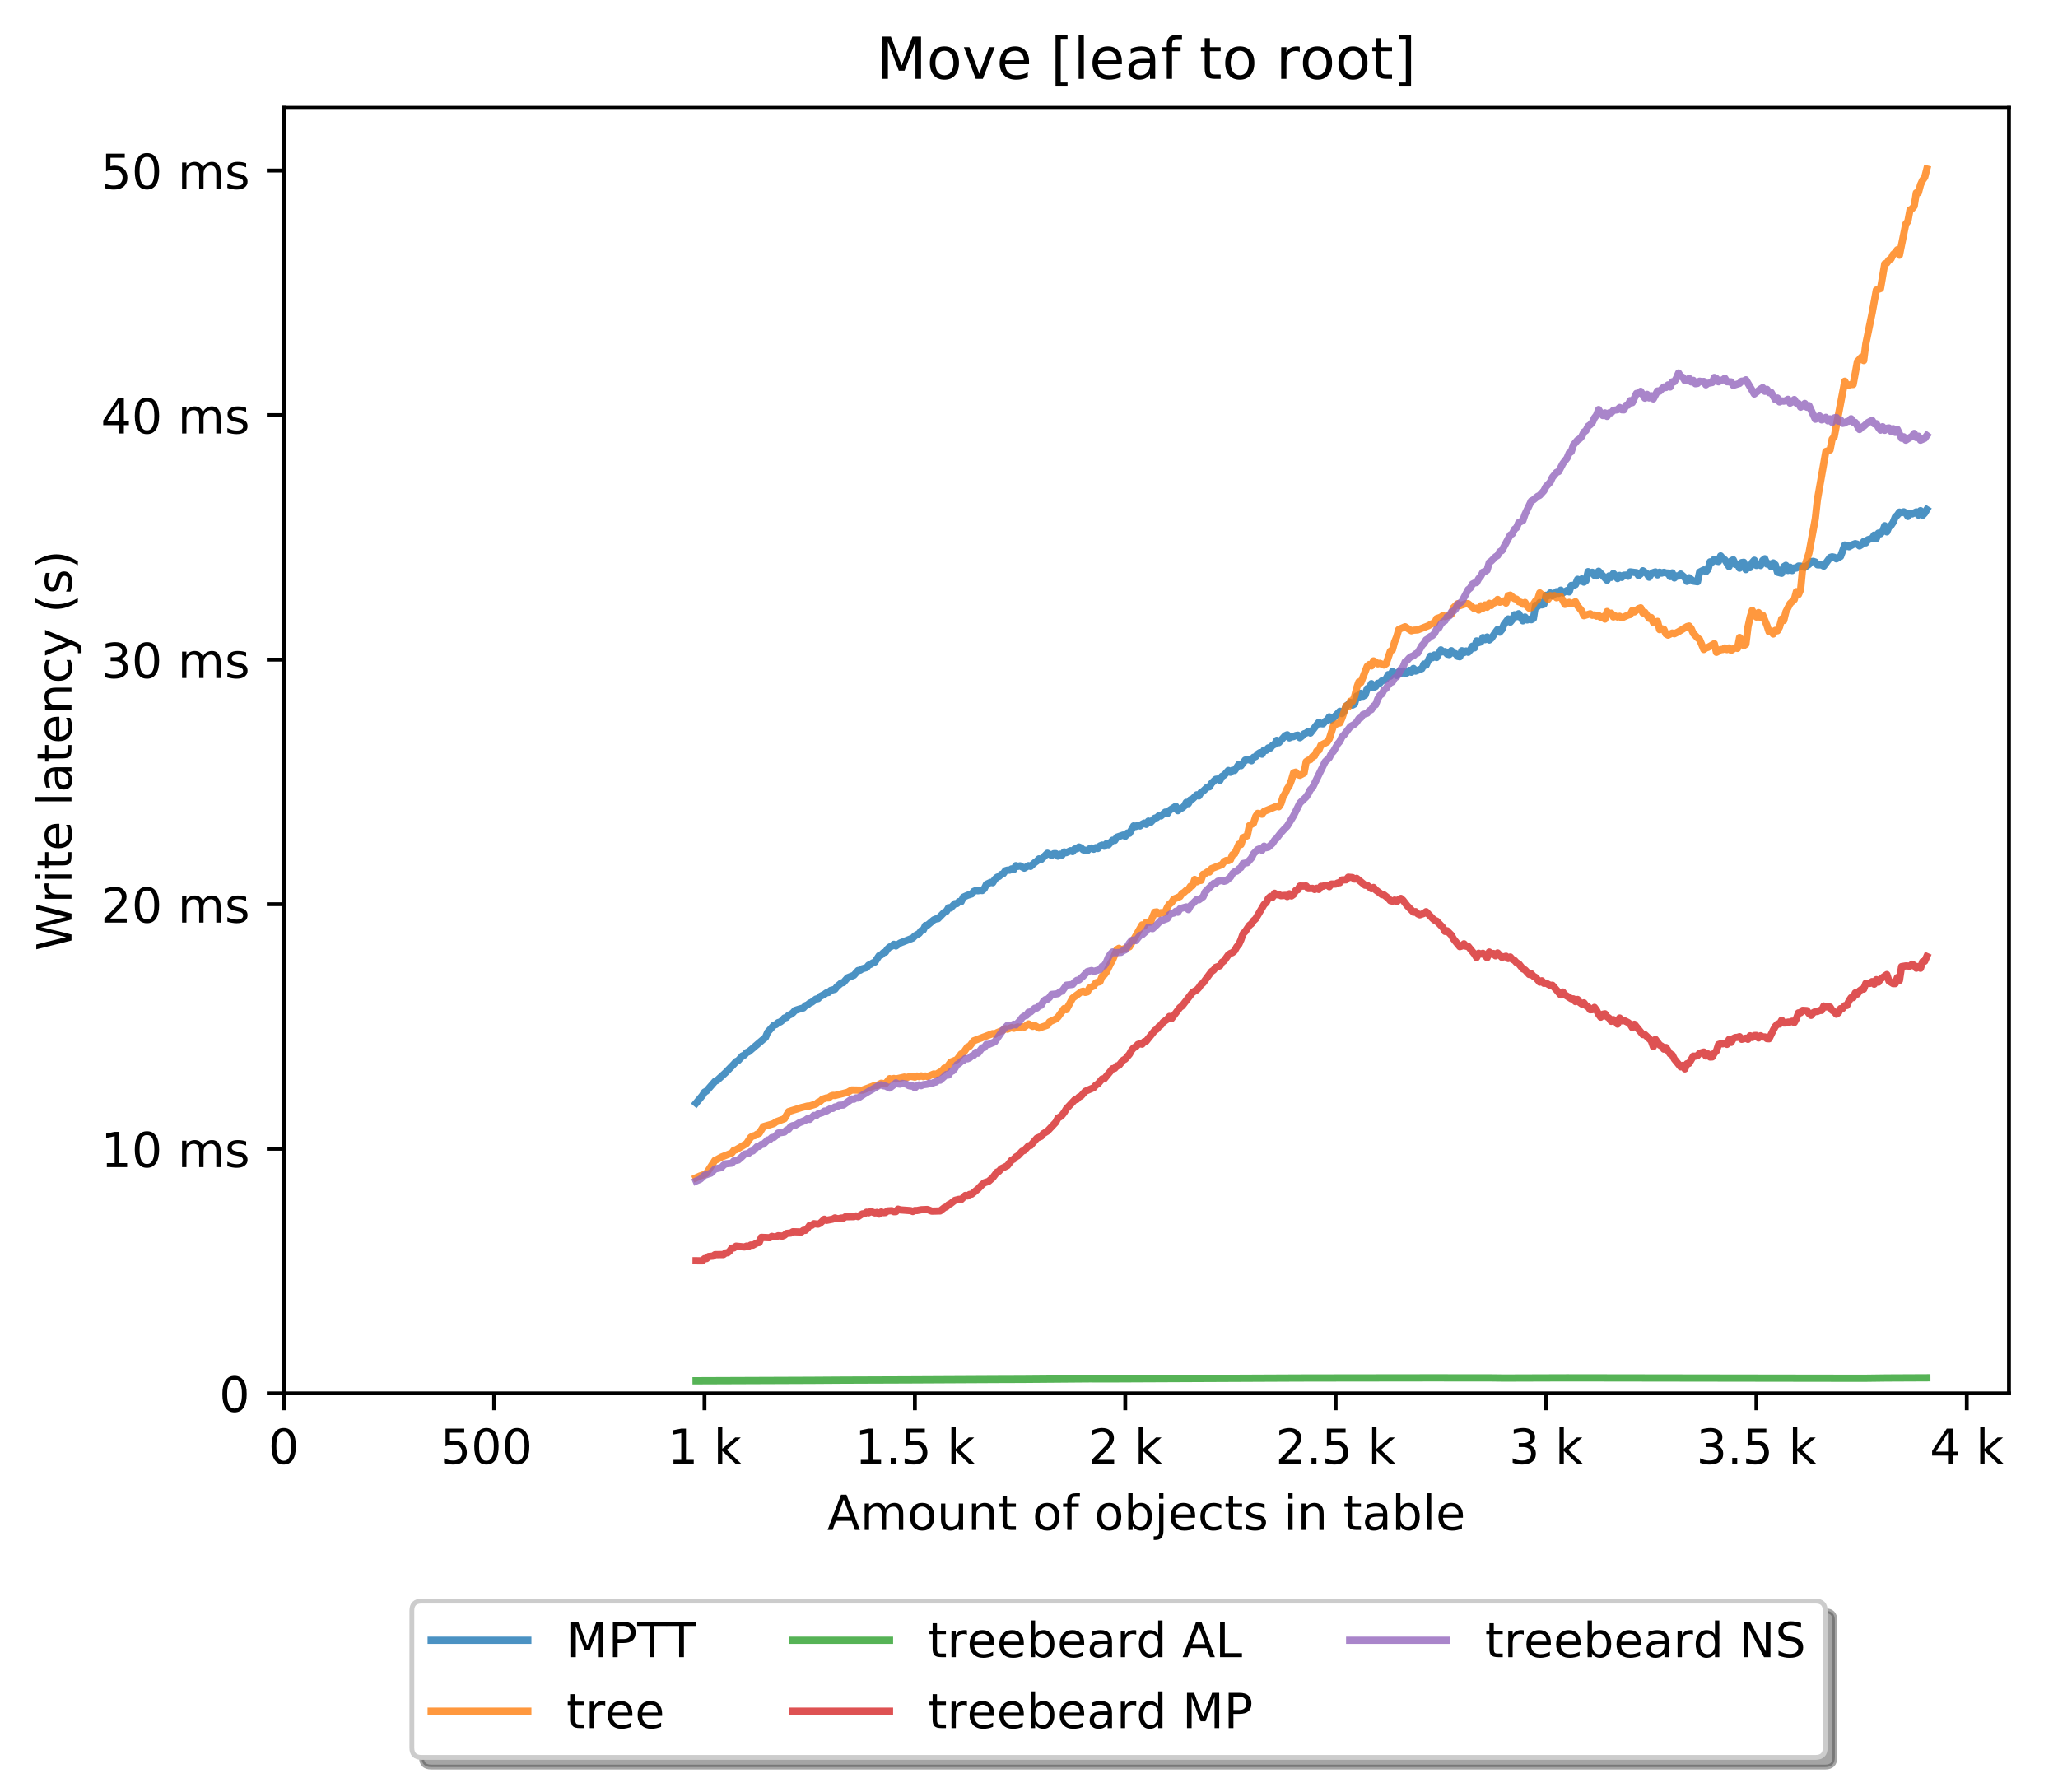 <?xml version="1.0" encoding="utf-8" standalone="no"?>
<!DOCTYPE svg PUBLIC "-//W3C//DTD SVG 1.1//EN"
  "http://www.w3.org/Graphics/SVG/1.1/DTD/svg11.dtd">
<!-- Created with matplotlib (http://matplotlib.org/) -->
<svg height="371pt" version="1.1" viewBox="0 0 426 371" width="426pt" xmlns="http://www.w3.org/2000/svg" xmlns:xlink="http://www.w3.org/1999/xlink">
 <defs>
  <style type="text/css">
*{stroke-linecap:butt;stroke-linejoin:round;}
  </style>
 </defs>
 <g id="figure_1">
  <g id="patch_1">
   <path d="M 0 371.002 
L 426.551 371.002 
L 426.551 0 
L 0 0 
z
" style="fill:#ffffff;"/>
  </g>
  <g id="axes_1">
   <g id="patch_2">
    <path d="M 58.731 288.43 
L 415.851 288.43 
L 415.851 22.318 
L 58.731 22.318 
z
" style="fill:#ffffff;"/>
   </g>
   <g id="matplotlib.axis_1">
    <g id="xtick_1">
     <g id="line2d_1">
      <defs>
       <path d="M 0 0 
L 0 3.5 
" id="mc7d8664b2d" style="stroke:#000000;stroke-width:0.8;"/>
      </defs>
      <g>
       <use style="stroke:#000000;stroke-width:0.8;" x="58.731" xlink:href="#mc7d8664b2d" y="288.43"/>
      </g>
     </g>
     <g id="text_1">
      <!-- 0 -->
      <defs>
       <path d="M 31.781 66.406 
Q 24.172 66.406 20.328 58.906 
Q 16.5 51.422 16.5 36.375 
Q 16.5 21.391 20.328 13.891 
Q 24.172 6.391 31.781 6.391 
Q 39.453 6.391 43.281 13.891 
Q 47.125 21.391 47.125 36.375 
Q 47.125 51.422 43.281 58.906 
Q 39.453 66.406 31.781 66.406 
z
M 31.781 74.219 
Q 44.047 74.219 50.516 64.516 
Q 56.984 54.828 56.984 36.375 
Q 56.984 17.969 50.516 8.266 
Q 44.047 -1.422 31.781 -1.422 
Q 19.531 -1.422 13.062 8.266 
Q 6.594 17.969 6.594 36.375 
Q 6.594 54.828 13.062 64.516 
Q 19.531 74.219 31.781 74.219 
z
" id="DejaVuSans-30"/>
      </defs>
      <g transform="translate(55.55 303.029)scale(0.1 -0.1)">
       <use xlink:href="#DejaVuSans-30"/>
      </g>
     </g>
    </g>
    <g id="xtick_2">
     <g id="line2d_2">
      <g>
       <use style="stroke:#000000;stroke-width:0.8;" x="102.28" xlink:href="#mc7d8664b2d" y="288.43"/>
      </g>
     </g>
     <g id="text_2">
      <!-- 500  -->
      <defs>
       <path d="M 10.797 72.906 
L 49.516 72.906 
L 49.516 64.594 
L 19.828 64.594 
L 19.828 46.734 
Q 21.969 47.469 24.109 47.828 
Q 26.266 48.188 28.422 48.188 
Q 40.625 48.188 47.75 41.5 
Q 54.891 34.812 54.891 23.391 
Q 54.891 11.625 47.562 5.094 
Q 40.234 -1.422 26.906 -1.422 
Q 22.312 -1.422 17.547 -0.641 
Q 12.797 0.141 7.719 1.703 
L 7.719 11.625 
Q 12.109 9.234 16.797 8.062 
Q 21.484 6.891 26.703 6.891 
Q 35.156 6.891 40.078 11.328 
Q 45.016 15.766 45.016 23.391 
Q 45.016 31 40.078 35.438 
Q 35.156 39.891 26.703 39.891 
Q 22.75 39.891 18.812 39.016 
Q 14.891 38.141 10.797 36.281 
z
" id="DejaVuSans-35"/>
       <path id="DejaVuSans-20"/>
      </defs>
      <g transform="translate(91.147 303.029)scale(0.1 -0.1)">
       <use xlink:href="#DejaVuSans-35"/>
       <use x="63.623" xlink:href="#DejaVuSans-30"/>
       <use x="127.246" xlink:href="#DejaVuSans-30"/>
       <use x="190.869" xlink:href="#DejaVuSans-20"/>
      </g>
     </g>
    </g>
    <g id="xtick_3">
     <g id="line2d_3">
      <g>
       <use style="stroke:#000000;stroke-width:0.8;" x="145.828" xlink:href="#mc7d8664b2d" y="288.43"/>
      </g>
     </g>
     <g id="text_3">
      <!-- 1 k -->
      <defs>
       <path d="M 12.406 8.297 
L 28.516 8.297 
L 28.516 63.922 
L 10.984 60.406 
L 10.984 69.391 
L 28.422 72.906 
L 38.281 72.906 
L 38.281 8.297 
L 54.391 8.297 
L 54.391 0 
L 12.406 0 
z
" id="DejaVuSans-31"/>
       <path d="M 9.078 75.984 
L 18.109 75.984 
L 18.109 31.109 
L 44.922 54.688 
L 56.391 54.688 
L 27.391 29.109 
L 57.625 0 
L 45.906 0 
L 18.109 26.703 
L 18.109 0 
L 9.078 0 
z
" id="DejaVuSans-6b"/>
      </defs>
      <g transform="translate(138.163 303.029)scale(0.1 -0.1)">
       <use xlink:href="#DejaVuSans-31"/>
       <use x="63.623" xlink:href="#DejaVuSans-20"/>
       <use x="95.41" xlink:href="#DejaVuSans-6b"/>
      </g>
     </g>
    </g>
    <g id="xtick_4">
     <g id="line2d_4">
      <g>
       <use style="stroke:#000000;stroke-width:0.8;" x="189.377" xlink:href="#mc7d8664b2d" y="288.43"/>
      </g>
     </g>
     <g id="text_4">
      <!-- 1.5 k -->
      <defs>
       <path d="M 10.688 12.406 
L 21 12.406 
L 21 0 
L 10.688 0 
z
" id="DejaVuSans-2e"/>
      </defs>
      <g transform="translate(176.941 303.029)scale(0.1 -0.1)">
       <use xlink:href="#DejaVuSans-31"/>
       <use x="63.623" xlink:href="#DejaVuSans-2e"/>
       <use x="95.41" xlink:href="#DejaVuSans-35"/>
       <use x="159.033" xlink:href="#DejaVuSans-20"/>
       <use x="190.82" xlink:href="#DejaVuSans-6b"/>
      </g>
     </g>
    </g>
    <g id="xtick_5">
     <g id="line2d_5">
      <g>
       <use style="stroke:#000000;stroke-width:0.8;" x="232.926" xlink:href="#mc7d8664b2d" y="288.43"/>
      </g>
     </g>
     <g id="text_5">
      <!-- 2 k -->
      <defs>
       <path d="M 19.188 8.297 
L 53.609 8.297 
L 53.609 0 
L 7.328 0 
L 7.328 8.297 
Q 12.938 14.109 22.625 23.891 
Q 32.328 33.688 34.812 36.531 
Q 39.547 41.844 41.422 45.531 
Q 43.312 49.219 43.312 52.781 
Q 43.312 58.594 39.234 62.25 
Q 35.156 65.922 28.609 65.922 
Q 23.969 65.922 18.812 64.312 
Q 13.672 62.703 7.812 59.422 
L 7.812 69.391 
Q 13.766 71.781 18.938 73 
Q 24.125 74.219 28.422 74.219 
Q 39.75 74.219 46.484 68.547 
Q 53.219 62.891 53.219 53.422 
Q 53.219 48.922 51.531 44.891 
Q 49.859 40.875 45.406 35.406 
Q 44.188 33.984 37.641 27.219 
Q 31.109 20.453 19.188 8.297 
z
" id="DejaVuSans-32"/>
      </defs>
      <g transform="translate(225.26 303.029)scale(0.1 -0.1)">
       <use xlink:href="#DejaVuSans-32"/>
       <use x="63.623" xlink:href="#DejaVuSans-20"/>
       <use x="95.41" xlink:href="#DejaVuSans-6b"/>
      </g>
     </g>
    </g>
    <g id="xtick_6">
     <g id="line2d_6">
      <g>
       <use style="stroke:#000000;stroke-width:0.8;" x="276.474" xlink:href="#mc7d8664b2d" y="288.43"/>
      </g>
     </g>
     <g id="text_6">
      <!-- 2.5 k -->
      <g transform="translate(264.038 303.029)scale(0.1 -0.1)">
       <use xlink:href="#DejaVuSans-32"/>
       <use x="63.623" xlink:href="#DejaVuSans-2e"/>
       <use x="95.41" xlink:href="#DejaVuSans-35"/>
       <use x="159.033" xlink:href="#DejaVuSans-20"/>
       <use x="190.82" xlink:href="#DejaVuSans-6b"/>
      </g>
     </g>
    </g>
    <g id="xtick_7">
     <g id="line2d_7">
      <g>
       <use style="stroke:#000000;stroke-width:0.8;" x="320.023" xlink:href="#mc7d8664b2d" y="288.43"/>
      </g>
     </g>
     <g id="text_7">
      <!-- 3 k -->
      <defs>
       <path d="M 40.578 39.312 
Q 47.656 37.797 51.625 33 
Q 55.609 28.219 55.609 21.188 
Q 55.609 10.406 48.188 4.484 
Q 40.766 -1.422 27.094 -1.422 
Q 22.516 -1.422 17.656 -0.516 
Q 12.797 0.391 7.625 2.203 
L 7.625 11.719 
Q 11.719 9.328 16.594 8.109 
Q 21.484 6.891 26.812 6.891 
Q 36.078 6.891 40.938 10.547 
Q 45.797 14.203 45.797 21.188 
Q 45.797 27.641 41.281 31.266 
Q 36.766 34.906 28.719 34.906 
L 20.219 34.906 
L 20.219 43.016 
L 29.109 43.016 
Q 36.375 43.016 40.234 45.922 
Q 44.094 48.828 44.094 54.297 
Q 44.094 59.906 40.109 62.906 
Q 36.141 65.922 28.719 65.922 
Q 24.656 65.922 20.016 65.031 
Q 15.375 64.156 9.812 62.312 
L 9.812 71.094 
Q 15.438 72.656 20.344 73.438 
Q 25.25 74.219 29.594 74.219 
Q 40.828 74.219 47.359 69.109 
Q 53.906 64.016 53.906 55.328 
Q 53.906 49.266 50.438 45.094 
Q 46.969 40.922 40.578 39.312 
z
" id="DejaVuSans-33"/>
      </defs>
      <g transform="translate(312.357 303.029)scale(0.1 -0.1)">
       <use xlink:href="#DejaVuSans-33"/>
       <use x="63.623" xlink:href="#DejaVuSans-20"/>
       <use x="95.41" xlink:href="#DejaVuSans-6b"/>
      </g>
     </g>
    </g>
    <g id="xtick_8">
     <g id="line2d_8">
      <g>
       <use style="stroke:#000000;stroke-width:0.8;" x="363.571" xlink:href="#mc7d8664b2d" y="288.43"/>
      </g>
     </g>
     <g id="text_8">
      <!-- 3.5 k -->
      <g transform="translate(351.135 303.029)scale(0.1 -0.1)">
       <use xlink:href="#DejaVuSans-33"/>
       <use x="63.623" xlink:href="#DejaVuSans-2e"/>
       <use x="95.41" xlink:href="#DejaVuSans-35"/>
       <use x="159.033" xlink:href="#DejaVuSans-20"/>
       <use x="190.82" xlink:href="#DejaVuSans-6b"/>
      </g>
     </g>
    </g>
    <g id="xtick_9">
     <g id="line2d_9">
      <g>
       <use style="stroke:#000000;stroke-width:0.8;" x="407.12" xlink:href="#mc7d8664b2d" y="288.43"/>
      </g>
     </g>
     <g id="text_9">
      <!-- 4 k -->
      <defs>
       <path d="M 37.797 64.312 
L 12.891 25.391 
L 37.797 25.391 
z
M 35.203 72.906 
L 47.609 72.906 
L 47.609 25.391 
L 58.016 25.391 
L 58.016 17.188 
L 47.609 17.188 
L 47.609 0 
L 37.797 0 
L 37.797 17.188 
L 4.891 17.188 
L 4.891 26.703 
z
" id="DejaVuSans-34"/>
      </defs>
      <g transform="translate(399.454 303.029)scale(0.1 -0.1)">
       <use xlink:href="#DejaVuSans-34"/>
       <use x="63.623" xlink:href="#DejaVuSans-20"/>
       <use x="95.41" xlink:href="#DejaVuSans-6b"/>
      </g>
     </g>
    </g>
    <g id="text_10">
     <!-- Amount of objects in table -->
     <defs>
      <path d="M 34.188 63.188 
L 20.797 26.906 
L 47.609 26.906 
z
M 28.609 72.906 
L 39.797 72.906 
L 67.578 0 
L 57.328 0 
L 50.688 18.703 
L 17.828 18.703 
L 11.188 0 
L 0.781 0 
z
" id="DejaVuSans-41"/>
      <path d="M 52 44.188 
Q 55.375 50.25 60.062 53.125 
Q 64.75 56 71.094 56 
Q 79.641 56 84.281 50.016 
Q 88.922 44.047 88.922 33.016 
L 88.922 0 
L 79.891 0 
L 79.891 32.719 
Q 79.891 40.578 77.094 44.375 
Q 74.312 48.188 68.609 48.188 
Q 61.625 48.188 57.562 43.547 
Q 53.516 38.922 53.516 30.906 
L 53.516 0 
L 44.484 0 
L 44.484 32.719 
Q 44.484 40.625 41.703 44.406 
Q 38.922 48.188 33.109 48.188 
Q 26.219 48.188 22.156 43.531 
Q 18.109 38.875 18.109 30.906 
L 18.109 0 
L 9.078 0 
L 9.078 54.688 
L 18.109 54.688 
L 18.109 46.188 
Q 21.188 51.219 25.484 53.609 
Q 29.781 56 35.688 56 
Q 41.656 56 45.828 52.969 
Q 50 49.953 52 44.188 
z
" id="DejaVuSans-6d"/>
      <path d="M 30.609 48.391 
Q 23.391 48.391 19.188 42.75 
Q 14.984 37.109 14.984 27.297 
Q 14.984 17.484 19.156 11.844 
Q 23.344 6.203 30.609 6.203 
Q 37.797 6.203 41.984 11.859 
Q 46.188 17.531 46.188 27.297 
Q 46.188 37.016 41.984 42.703 
Q 37.797 48.391 30.609 48.391 
z
M 30.609 56 
Q 42.328 56 49.016 48.375 
Q 55.719 40.766 55.719 27.297 
Q 55.719 13.875 49.016 6.219 
Q 42.328 -1.422 30.609 -1.422 
Q 18.844 -1.422 12.172 6.219 
Q 5.516 13.875 5.516 27.297 
Q 5.516 40.766 12.172 48.375 
Q 18.844 56 30.609 56 
z
" id="DejaVuSans-6f"/>
      <path d="M 8.5 21.578 
L 8.5 54.688 
L 17.484 54.688 
L 17.484 21.922 
Q 17.484 14.156 20.5 10.266 
Q 23.531 6.391 29.594 6.391 
Q 36.859 6.391 41.078 11.031 
Q 45.312 15.672 45.312 23.688 
L 45.312 54.688 
L 54.297 54.688 
L 54.297 0 
L 45.312 0 
L 45.312 8.406 
Q 42.047 3.422 37.719 1 
Q 33.406 -1.422 27.688 -1.422 
Q 18.266 -1.422 13.375 4.438 
Q 8.5 10.297 8.5 21.578 
z
M 31.109 56 
z
" id="DejaVuSans-75"/>
      <path d="M 54.891 33.016 
L 54.891 0 
L 45.906 0 
L 45.906 32.719 
Q 45.906 40.484 42.875 44.328 
Q 39.844 48.188 33.797 48.188 
Q 26.516 48.188 22.312 43.547 
Q 18.109 38.922 18.109 30.906 
L 18.109 0 
L 9.078 0 
L 9.078 54.688 
L 18.109 54.688 
L 18.109 46.188 
Q 21.344 51.125 25.703 53.562 
Q 30.078 56 35.797 56 
Q 45.219 56 50.047 50.172 
Q 54.891 44.344 54.891 33.016 
z
" id="DejaVuSans-6e"/>
      <path d="M 18.312 70.219 
L 18.312 54.688 
L 36.812 54.688 
L 36.812 47.703 
L 18.312 47.703 
L 18.312 18.016 
Q 18.312 11.328 20.141 9.422 
Q 21.969 7.516 27.594 7.516 
L 36.812 7.516 
L 36.812 0 
L 27.594 0 
Q 17.188 0 13.234 3.875 
Q 9.281 7.766 9.281 18.016 
L 9.281 47.703 
L 2.688 47.703 
L 2.688 54.688 
L 9.281 54.688 
L 9.281 70.219 
z
" id="DejaVuSans-74"/>
      <path d="M 37.109 75.984 
L 37.109 68.5 
L 28.516 68.5 
Q 23.688 68.5 21.797 66.547 
Q 19.922 64.594 19.922 59.516 
L 19.922 54.688 
L 34.719 54.688 
L 34.719 47.703 
L 19.922 47.703 
L 19.922 0 
L 10.891 0 
L 10.891 47.703 
L 2.297 47.703 
L 2.297 54.688 
L 10.891 54.688 
L 10.891 58.5 
Q 10.891 67.625 15.141 71.797 
Q 19.391 75.984 28.609 75.984 
z
" id="DejaVuSans-66"/>
      <path d="M 48.688 27.297 
Q 48.688 37.203 44.609 42.844 
Q 40.531 48.484 33.406 48.484 
Q 26.266 48.484 22.188 42.844 
Q 18.109 37.203 18.109 27.297 
Q 18.109 17.391 22.188 11.75 
Q 26.266 6.109 33.406 6.109 
Q 40.531 6.109 44.609 11.75 
Q 48.688 17.391 48.688 27.297 
z
M 18.109 46.391 
Q 20.953 51.266 25.266 53.625 
Q 29.594 56 35.594 56 
Q 45.562 56 51.781 48.094 
Q 58.016 40.188 58.016 27.297 
Q 58.016 14.406 51.781 6.484 
Q 45.562 -1.422 35.594 -1.422 
Q 29.594 -1.422 25.266 0.953 
Q 20.953 3.328 18.109 8.203 
L 18.109 0 
L 9.078 0 
L 9.078 75.984 
L 18.109 75.984 
z
" id="DejaVuSans-62"/>
      <path d="M 9.422 54.688 
L 18.406 54.688 
L 18.406 -0.984 
Q 18.406 -11.422 14.422 -16.109 
Q 10.453 -20.797 1.609 -20.797 
L -1.812 -20.797 
L -1.812 -13.188 
L 0.594 -13.188 
Q 5.719 -13.188 7.562 -10.812 
Q 9.422 -8.453 9.422 -0.984 
z
M 9.422 75.984 
L 18.406 75.984 
L 18.406 64.594 
L 9.422 64.594 
z
" id="DejaVuSans-6a"/>
      <path d="M 56.203 29.594 
L 56.203 25.203 
L 14.891 25.203 
Q 15.484 15.922 20.484 11.062 
Q 25.484 6.203 34.422 6.203 
Q 39.594 6.203 44.453 7.469 
Q 49.312 8.734 54.109 11.281 
L 54.109 2.781 
Q 49.266 0.734 44.188 -0.344 
Q 39.109 -1.422 33.891 -1.422 
Q 20.797 -1.422 13.156 6.188 
Q 5.516 13.812 5.516 26.812 
Q 5.516 40.234 12.766 48.109 
Q 20.016 56 32.328 56 
Q 43.359 56 49.781 48.891 
Q 56.203 41.797 56.203 29.594 
z
M 47.219 32.234 
Q 47.125 39.594 43.094 43.984 
Q 39.062 48.391 32.422 48.391 
Q 24.906 48.391 20.391 44.141 
Q 15.875 39.891 15.188 32.172 
z
" id="DejaVuSans-65"/>
      <path d="M 48.781 52.594 
L 48.781 44.188 
Q 44.969 46.297 41.141 47.344 
Q 37.312 48.391 33.406 48.391 
Q 24.656 48.391 19.812 42.844 
Q 14.984 37.312 14.984 27.297 
Q 14.984 17.281 19.812 11.734 
Q 24.656 6.203 33.406 6.203 
Q 37.312 6.203 41.141 7.25 
Q 44.969 8.297 48.781 10.406 
L 48.781 2.094 
Q 45.016 0.344 40.984 -0.531 
Q 36.969 -1.422 32.422 -1.422 
Q 20.062 -1.422 12.781 6.344 
Q 5.516 14.109 5.516 27.297 
Q 5.516 40.672 12.859 48.328 
Q 20.219 56 33.016 56 
Q 37.156 56 41.109 55.141 
Q 45.062 54.297 48.781 52.594 
z
" id="DejaVuSans-63"/>
      <path d="M 44.281 53.078 
L 44.281 44.578 
Q 40.484 46.531 36.375 47.5 
Q 32.281 48.484 27.875 48.484 
Q 21.188 48.484 17.844 46.438 
Q 14.5 44.391 14.5 40.281 
Q 14.5 37.156 16.891 35.375 
Q 19.281 33.594 26.516 31.984 
L 29.594 31.297 
Q 39.156 29.25 43.188 25.516 
Q 47.219 21.781 47.219 15.094 
Q 47.219 7.469 41.188 3.016 
Q 35.156 -1.422 24.609 -1.422 
Q 20.219 -1.422 15.453 -0.562 
Q 10.688 0.297 5.422 2 
L 5.422 11.281 
Q 10.406 8.688 15.234 7.391 
Q 20.062 6.109 24.812 6.109 
Q 31.156 6.109 34.562 8.281 
Q 37.984 10.453 37.984 14.406 
Q 37.984 18.062 35.516 20.016 
Q 33.062 21.969 24.703 23.781 
L 21.578 24.516 
Q 13.234 26.266 9.516 29.906 
Q 5.812 33.547 5.812 39.891 
Q 5.812 47.609 11.281 51.797 
Q 16.75 56 26.812 56 
Q 31.781 56 36.172 55.266 
Q 40.578 54.547 44.281 53.078 
z
" id="DejaVuSans-73"/>
      <path d="M 9.422 54.688 
L 18.406 54.688 
L 18.406 0 
L 9.422 0 
z
M 9.422 75.984 
L 18.406 75.984 
L 18.406 64.594 
L 9.422 64.594 
z
" id="DejaVuSans-69"/>
      <path d="M 34.281 27.484 
Q 23.391 27.484 19.188 25 
Q 14.984 22.516 14.984 16.5 
Q 14.984 11.719 18.141 8.906 
Q 21.297 6.109 26.703 6.109 
Q 34.188 6.109 38.703 11.406 
Q 43.219 16.703 43.219 25.484 
L 43.219 27.484 
z
M 52.203 31.203 
L 52.203 0 
L 43.219 0 
L 43.219 8.297 
Q 40.141 3.328 35.547 0.953 
Q 30.953 -1.422 24.312 -1.422 
Q 15.922 -1.422 10.953 3.297 
Q 6 8.016 6 15.922 
Q 6 25.141 12.172 29.828 
Q 18.359 34.516 30.609 34.516 
L 43.219 34.516 
L 43.219 35.406 
Q 43.219 41.609 39.141 45 
Q 35.062 48.391 27.688 48.391 
Q 23 48.391 18.547 47.266 
Q 14.109 46.141 10.016 43.891 
L 10.016 52.203 
Q 14.938 54.109 19.578 55.047 
Q 24.219 56 28.609 56 
Q 40.484 56 46.344 49.844 
Q 52.203 43.703 52.203 31.203 
z
" id="DejaVuSans-61"/>
      <path d="M 9.422 75.984 
L 18.406 75.984 
L 18.406 0 
L 9.422 0 
z
" id="DejaVuSans-6c"/>
     </defs>
     <g transform="translate(171.233 316.707)scale(0.1 -0.1)">
      <use xlink:href="#DejaVuSans-41"/>
      <use x="68.408" xlink:href="#DejaVuSans-6d"/>
      <use x="165.82" xlink:href="#DejaVuSans-6f"/>
      <use x="227.002" xlink:href="#DejaVuSans-75"/>
      <use x="290.381" xlink:href="#DejaVuSans-6e"/>
      <use x="353.76" xlink:href="#DejaVuSans-74"/>
      <use x="392.969" xlink:href="#DejaVuSans-20"/>
      <use x="424.756" xlink:href="#DejaVuSans-6f"/>
      <use x="485.938" xlink:href="#DejaVuSans-66"/>
      <use x="521.143" xlink:href="#DejaVuSans-20"/>
      <use x="552.93" xlink:href="#DejaVuSans-6f"/>
      <use x="614.111" xlink:href="#DejaVuSans-62"/>
      <use x="677.588" xlink:href="#DejaVuSans-6a"/>
      <use x="705.371" xlink:href="#DejaVuSans-65"/>
      <use x="766.895" xlink:href="#DejaVuSans-63"/>
      <use x="821.875" xlink:href="#DejaVuSans-74"/>
      <use x="861.084" xlink:href="#DejaVuSans-73"/>
      <use x="913.184" xlink:href="#DejaVuSans-20"/>
      <use x="944.971" xlink:href="#DejaVuSans-69"/>
      <use x="972.754" xlink:href="#DejaVuSans-6e"/>
      <use x="1036.133" xlink:href="#DejaVuSans-20"/>
      <use x="1067.92" xlink:href="#DejaVuSans-74"/>
      <use x="1107.129" xlink:href="#DejaVuSans-61"/>
      <use x="1168.408" xlink:href="#DejaVuSans-62"/>
      <use x="1231.885" xlink:href="#DejaVuSans-6c"/>
      <use x="1259.668" xlink:href="#DejaVuSans-65"/>
     </g>
    </g>
   </g>
   <g id="matplotlib.axis_2">
    <g id="ytick_1">
     <g id="line2d_10">
      <defs>
       <path d="M 0 0 
L -3.5 0 
" id="m5114936f73" style="stroke:#000000;stroke-width:0.8;"/>
      </defs>
      <g>
       <use style="stroke:#000000;stroke-width:0.8;" x="58.731" xlink:href="#m5114936f73" y="288.43"/>
      </g>
     </g>
     <g id="text_11">
      <!-- 0 -->
      <g transform="translate(45.369 292.229)scale(0.1 -0.1)">
       <use xlink:href="#DejaVuSans-30"/>
      </g>
     </g>
    </g>
    <g id="ytick_2">
     <g id="line2d_11">
      <g>
       <use style="stroke:#000000;stroke-width:0.8;" x="58.731" xlink:href="#m5114936f73" y="237.805"/>
      </g>
     </g>
     <g id="text_12">
      <!-- 10 ms -->
      <g transform="translate(20.878 241.604)scale(0.1 -0.1)">
       <use xlink:href="#DejaVuSans-31"/>
       <use x="63.623" xlink:href="#DejaVuSans-30"/>
       <use x="127.246" xlink:href="#DejaVuSans-20"/>
       <use x="159.033" xlink:href="#DejaVuSans-6d"/>
       <use x="256.445" xlink:href="#DejaVuSans-73"/>
      </g>
     </g>
    </g>
    <g id="ytick_3">
     <g id="line2d_12">
      <g>
       <use style="stroke:#000000;stroke-width:0.8;" x="58.731" xlink:href="#m5114936f73" y="187.179"/>
      </g>
     </g>
     <g id="text_13">
      <!-- 20 ms -->
      <g transform="translate(20.878 190.979)scale(0.1 -0.1)">
       <use xlink:href="#DejaVuSans-32"/>
       <use x="63.623" xlink:href="#DejaVuSans-30"/>
       <use x="127.246" xlink:href="#DejaVuSans-20"/>
       <use x="159.033" xlink:href="#DejaVuSans-6d"/>
       <use x="256.445" xlink:href="#DejaVuSans-73"/>
      </g>
     </g>
    </g>
    <g id="ytick_4">
     <g id="line2d_13">
      <g>
       <use style="stroke:#000000;stroke-width:0.8;" x="58.731" xlink:href="#m5114936f73" y="136.554"/>
      </g>
     </g>
     <g id="text_14">
      <!-- 30 ms -->
      <g transform="translate(20.878 140.353)scale(0.1 -0.1)">
       <use xlink:href="#DejaVuSans-33"/>
       <use x="63.623" xlink:href="#DejaVuSans-30"/>
       <use x="127.246" xlink:href="#DejaVuSans-20"/>
       <use x="159.033" xlink:href="#DejaVuSans-6d"/>
       <use x="256.445" xlink:href="#DejaVuSans-73"/>
      </g>
     </g>
    </g>
    <g id="ytick_5">
     <g id="line2d_14">
      <g>
       <use style="stroke:#000000;stroke-width:0.8;" x="58.731" xlink:href="#m5114936f73" y="85.929"/>
      </g>
     </g>
     <g id="text_15">
      <!-- 40 ms -->
      <g transform="translate(20.878 89.728)scale(0.1 -0.1)">
       <use xlink:href="#DejaVuSans-34"/>
       <use x="63.623" xlink:href="#DejaVuSans-30"/>
       <use x="127.246" xlink:href="#DejaVuSans-20"/>
       <use x="159.033" xlink:href="#DejaVuSans-6d"/>
       <use x="256.445" xlink:href="#DejaVuSans-73"/>
      </g>
     </g>
    </g>
    <g id="ytick_6">
     <g id="line2d_15">
      <g>
       <use style="stroke:#000000;stroke-width:0.8;" x="58.731" xlink:href="#m5114936f73" y="35.303"/>
      </g>
     </g>
     <g id="text_16">
      <!-- 50 ms -->
      <g transform="translate(20.878 39.103)scale(0.1 -0.1)">
       <use xlink:href="#DejaVuSans-35"/>
       <use x="63.623" xlink:href="#DejaVuSans-30"/>
       <use x="127.246" xlink:href="#DejaVuSans-20"/>
       <use x="159.033" xlink:href="#DejaVuSans-6d"/>
       <use x="256.445" xlink:href="#DejaVuSans-73"/>
      </g>
     </g>
    </g>
    <g id="text_17">
     <!-- Write latency (s) -->
     <defs>
      <path d="M 3.328 72.906 
L 13.281 72.906 
L 28.609 11.281 
L 43.891 72.906 
L 54.984 72.906 
L 70.312 11.281 
L 85.594 72.906 
L 95.609 72.906 
L 77.297 0 
L 64.891 0 
L 49.516 63.281 
L 33.984 0 
L 21.578 0 
z
" id="DejaVuSans-57"/>
      <path d="M 41.109 46.297 
Q 39.594 47.172 37.812 47.578 
Q 36.031 48 33.891 48 
Q 26.266 48 22.188 43.047 
Q 18.109 38.094 18.109 28.812 
L 18.109 0 
L 9.078 0 
L 9.078 54.688 
L 18.109 54.688 
L 18.109 46.188 
Q 20.953 51.172 25.484 53.578 
Q 30.031 56 36.531 56 
Q 37.453 56 38.578 55.875 
Q 39.703 55.766 41.062 55.516 
z
" id="DejaVuSans-72"/>
      <path d="M 32.172 -5.078 
Q 28.375 -14.844 24.75 -17.812 
Q 21.141 -20.797 15.094 -20.797 
L 7.906 -20.797 
L 7.906 -13.281 
L 13.188 -13.281 
Q 16.891 -13.281 18.938 -11.516 
Q 21 -9.766 23.484 -3.219 
L 25.094 0.875 
L 2.984 54.688 
L 12.5 54.688 
L 29.594 11.922 
L 46.688 54.688 
L 56.203 54.688 
z
" id="DejaVuSans-79"/>
      <path d="M 31 75.875 
Q 24.469 64.656 21.281 53.656 
Q 18.109 42.672 18.109 31.391 
Q 18.109 20.125 21.312 9.062 
Q 24.516 -2 31 -13.188 
L 23.188 -13.188 
Q 15.875 -1.703 12.234 9.375 
Q 8.594 20.453 8.594 31.391 
Q 8.594 42.281 12.203 53.312 
Q 15.828 64.359 23.188 75.875 
z
" id="DejaVuSans-28"/>
      <path d="M 8.016 75.875 
L 15.828 75.875 
Q 23.141 64.359 26.781 53.312 
Q 30.422 42.281 30.422 31.391 
Q 30.422 20.453 26.781 9.375 
Q 23.141 -1.703 15.828 -13.188 
L 8.016 -13.188 
Q 14.5 -2 17.703 9.062 
Q 20.906 20.125 20.906 31.391 
Q 20.906 42.672 17.703 53.656 
Q 14.5 64.656 8.016 75.875 
z
" id="DejaVuSans-29"/>
     </defs>
     <g transform="translate(14.798 196.848)rotate(-90)scale(0.1 -0.1)">
      <use xlink:href="#DejaVuSans-57"/>
      <use x="98.814" xlink:href="#DejaVuSans-72"/>
      <use x="139.928" xlink:href="#DejaVuSans-69"/>
      <use x="167.711" xlink:href="#DejaVuSans-74"/>
      <use x="206.92" xlink:href="#DejaVuSans-65"/>
      <use x="268.443" xlink:href="#DejaVuSans-20"/>
      <use x="300.23" xlink:href="#DejaVuSans-6c"/>
      <use x="328.014" xlink:href="#DejaVuSans-61"/>
      <use x="389.293" xlink:href="#DejaVuSans-74"/>
      <use x="428.502" xlink:href="#DejaVuSans-65"/>
      <use x="490.025" xlink:href="#DejaVuSans-6e"/>
      <use x="553.404" xlink:href="#DejaVuSans-63"/>
      <use x="608.385" xlink:href="#DejaVuSans-79"/>
      <use x="667.564" xlink:href="#DejaVuSans-20"/>
      <use x="699.352" xlink:href="#DejaVuSans-28"/>
      <use x="738.365" xlink:href="#DejaVuSans-73"/>
      <use x="790.465" xlink:href="#DejaVuSans-29"/>
     </g>
    </g>
   </g>
   <g id="line2d_16">
    <path clip-path="url(#pf6910ba36d)" d="M 144.086 228.358 
L 144.957 227.318 
L 145.393 226.788 
L 145.828 226.081 
L 146.264 225.848 
L 148.006 223.845 
L 148.441 223.653 
L 150.183 222.053 
L 151.925 220.264 
L 152.361 219.759 
L 152.796 219.564 
L 153.667 218.59 
L 154.103 218.401 
L 154.538 217.894 
L 154.974 217.721 
L 158.457 214.753 
L 158.893 213.694 
L 160.199 212.218 
L 160.635 212.084 
L 161.07 211.689 
L 161.506 211.56 
L 161.941 211.223 
L 162.377 210.729 
L 162.812 210.623 
L 163.248 210.165 
L 163.683 209.987 
L 164.119 209.674 
L 164.554 209.18 
L 165.425 208.897 
L 166.296 208.654 
L 166.732 208.188 
L 167.167 208.012 
L 167.603 207.65 
L 168.038 207.466 
L 168.909 206.819 
L 169.345 206.732 
L 169.78 206.281 
L 170.651 205.834 
L 171.087 205.517 
L 171.522 205.455 
L 171.958 205.02 
L 172.828 204.792 
L 173.264 204.232 
L 174.135 203.496 
L 174.57 203.405 
L 175.441 202.411 
L 176.748 201.892 
L 177.619 200.91 
L 178.054 200.846 
L 178.49 200.555 
L 179.361 200.316 
L 179.796 199.795 
L 180.232 199.621 
L 180.667 199.317 
L 181.103 199.153 
L 181.974 197.834 
L 182.409 197.676 
L 182.845 197.225 
L 183.28 197.104 
L 183.716 196.456 
L 184.151 196.033 
L 184.587 195.875 
L 185.022 195.476 
L 185.458 195.825 
L 186.329 195.205 
L 188.941 194.185 
L 189.377 193.728 
L 190.248 193.238 
L 190.683 192.671 
L 191.119 192.52 
L 191.554 191.597 
L 191.99 191.524 
L 193.296 190.42 
L 193.732 190.228 
L 194.167 190.171 
L 195.474 188.843 
L 195.909 188.654 
L 196.345 187.898 
L 196.78 187.961 
L 197.651 187.068 
L 198.087 187.052 
L 198.522 186.626 
L 198.958 186.662 
L 199.393 185.728 
L 200.264 185.333 
L 201.135 185.056 
L 201.571 184.519 
L 202.006 184.341 
L 202.442 184.405 
L 202.877 184.309 
L 203.312 184.357 
L 203.748 183.97 
L 204.183 183.064 
L 205.054 182.656 
L 205.49 182.73 
L 205.925 182.038 
L 206.361 181.608 
L 206.796 181.44 
L 207.232 181.019 
L 207.667 180.874 
L 208.103 180.256 
L 208.538 180.124 
L 208.974 180.14 
L 209.409 179.866 
L 209.845 180.008 
L 210.28 179.199 
L 210.716 179.351 
L 211.151 179.242 
L 212.022 179.716 
L 212.893 179.203 
L 213.329 179.353 
L 214.2 178.551 
L 214.635 178.254 
L 215.071 177.796 
L 215.506 177.94 
L 216.813 176.63 
L 217.684 177.08 
L 218.119 176.721 
L 218.554 176.713 
L 218.99 177.24 
L 219.425 176.826 
L 219.861 176.998 
L 220.296 176.36 
L 220.732 176.512 
L 221.603 176.094 
L 222.038 176.29 
L 222.474 175.748 
L 222.909 175.714 
L 223.345 175.339 
L 223.78 175.528 
L 224.216 175.932 
L 225.087 176.093 
L 225.522 175.705 
L 225.958 175.552 
L 226.393 175.807 
L 226.829 175.477 
L 227.264 175.651 
L 227.7 175.121 
L 228.135 174.941 
L 228.571 175.178 
L 229.006 174.665 
L 229.442 174.896 
L 230.313 173.923 
L 230.748 173.992 
L 231.184 173.308 
L 232.49 172.866 
L 232.926 173.125 
L 233.361 172.45 
L 233.796 172.512 
L 234.667 170.968 
L 235.103 171.098 
L 235.538 170.83 
L 235.974 170.994 
L 236.409 170.615 
L 236.845 170.386 
L 237.28 170.649 
L 237.716 169.974 
L 238.151 170.268 
L 239.022 169.379 
L 239.458 169.265 
L 239.893 168.86 
L 240.329 168.91 
L 241.2 168.114 
L 241.635 168.437 
L 242.071 167.764 
L 243.377 166.909 
L 243.813 167.827 
L 244.248 167.423 
L 244.684 167.262 
L 245.119 166.9 
L 245.555 166.101 
L 245.99 166.361 
L 246.426 165.564 
L 246.861 165.388 
L 247.732 164.537 
L 248.168 164.774 
L 248.603 164.036 
L 249.038 163.788 
L 249.909 162.951 
L 250.345 162.887 
L 250.78 162.164 
L 251.651 161.327 
L 252.087 161.27 
L 252.522 161.559 
L 252.958 160.7 
L 253.393 160.486 
L 254.264 159.494 
L 254.7 159.876 
L 255.135 159.452 
L 255.571 159.494 
L 256.442 158.226 
L 256.877 158.522 
L 257.748 157.346 
L 258.619 157.251 
L 259.055 157.491 
L 259.49 156.764 
L 259.926 156.626 
L 260.361 156.088 
L 260.797 155.808 
L 261.232 156.128 
L 261.668 155.271 
L 262.103 155.336 
L 262.539 154.816 
L 262.974 154.85 
L 263.41 154.289 
L 263.845 154.088 
L 264.28 153.259 
L 264.716 153.751 
L 266.022 152.301 
L 266.458 152.107 
L 266.893 152.758 
L 267.329 152.556 
L 267.764 152.492 
L 268.2 152.275 
L 268.635 152.184 
L 269.071 152.726 
L 269.506 152.391 
L 269.942 151.904 
L 270.377 151.752 
L 270.813 151.423 
L 271.248 151.757 
L 272.555 150.063 
L 272.99 149.534 
L 273.426 149.81 
L 273.861 149.847 
L 274.297 149.33 
L 274.732 149.079 
L 275.168 148.402 
L 275.603 149.034 
L 277.345 147.242 
L 277.781 147.721 
L 278.216 147.228 
L 278.651 146.205 
L 279.522 145.416 
L 279.958 145.962 
L 280.393 145.732 
L 280.829 144.085 
L 281.264 144.376 
L 281.7 143.533 
L 282.135 144.142 
L 282.571 143.894 
L 283.006 142.548 
L 283.442 142.403 
L 283.877 141.524 
L 284.313 142.329 
L 284.748 142.121 
L 285.184 141.453 
L 285.619 141.422 
L 286.055 140.931 
L 286.49 140.816 
L 286.926 140.503 
L 287.361 139.657 
L 287.797 139.982 
L 288.232 138.997 
L 288.668 139.304 
L 289.103 139.823 
L 289.539 139.067 
L 289.974 139.412 
L 290.41 138.919 
L 290.845 139.442 
L 291.281 139.273 
L 291.716 138.769 
L 292.152 139.153 
L 292.587 138.369 
L 293.023 138.925 
L 294.329 138.415 
L 294.764 137.461 
L 295.2 137.703 
L 296.071 135.815 
L 296.506 136.165 
L 296.942 135.573 
L 297.377 136.108 
L 298.248 134.531 
L 298.684 134.935 
L 299.119 134.89 
L 299.555 135.406 
L 299.99 135.509 
L 300.426 134.699 
L 300.861 135.177 
L 301.297 135.318 
L 301.732 135.876 
L 302.168 135.958 
L 302.603 134.703 
L 303.039 135.11 
L 303.474 134.76 
L 303.91 135.033 
L 304.345 134.567 
L 304.781 133.767 
L 305.216 134.121 
L 305.652 132.676 
L 306.087 133.025 
L 306.523 132.891 
L 306.958 131.986 
L 307.394 132.421 
L 307.829 131.867 
L 308.265 132.49 
L 308.7 132.151 
L 309.571 130.883 
L 310.006 130.298 
L 310.442 130.87 
L 310.877 130.36 
L 311.313 129.29 
L 312.184 128.13 
L 312.619 128.794 
L 313.055 128.273 
L 313.49 127.263 
L 313.926 127.654 
L 314.361 127.041 
L 315.232 128.521 
L 315.668 127.735 
L 316.103 128.339 
L 316.539 128.196 
L 316.974 128.296 
L 317.41 128.045 
L 317.845 125.328 
L 318.281 125.562 
L 318.716 124.737 
L 319.152 125.219 
L 319.587 125.089 
L 320.023 123.228 
L 320.458 123.338 
L 320.894 122.734 
L 321.329 123.336 
L 321.765 122.991 
L 322.2 122.486 
L 322.636 122.852 
L 323.071 122.17 
L 323.507 122.748 
L 324.377 122.23 
L 324.813 122.532 
L 325.248 121.183 
L 325.684 121.2 
L 326.119 121.027 
L 326.555 119.928 
L 326.99 120.293 
L 327.426 119.845 
L 327.861 120.511 
L 328.297 120.198 
L 328.732 118.334 
L 329.168 118.589 
L 329.603 118.465 
L 330.039 119.109 
L 330.474 119.232 
L 330.91 118.242 
L 332.652 120.118 
L 333.087 119.216 
L 333.523 119.528 
L 333.958 118.711 
L 334.394 119.146 
L 334.829 119.77 
L 335.265 119.117 
L 335.7 119.537 
L 336.136 119.071 
L 336.571 119.052 
L 337.007 119.3 
L 337.442 118.384 
L 338.313 118.502 
L 338.749 118.547 
L 339.184 119.165 
L 339.619 118.812 
L 340.055 118.152 
L 340.926 118.783 
L 341.361 119.495 
L 341.797 118.808 
L 342.232 118.527 
L 342.668 118.391 
L 343.103 119.015 
L 343.539 118.452 
L 343.974 118.642 
L 344.41 118.478 
L 344.845 118.616 
L 345.281 118.635 
L 345.716 119.365 
L 346.152 118.599 
L 346.587 119.647 
L 347.023 119.219 
L 347.458 119.267 
L 347.894 118.835 
L 348.765 119.584 
L 349.2 120.353 
L 349.636 119.6 
L 350.507 120.301 
L 351.378 120.436 
L 351.813 118.432 
L 352.684 117.987 
L 353.12 118.353 
L 353.555 117.867 
L 353.991 116.301 
L 354.426 116.347 
L 354.861 115.762 
L 355.297 116.134 
L 355.732 116.236 
L 356.168 115.079 
L 356.603 115.605 
L 357.039 115.882 
L 357.91 117.283 
L 358.345 116.118 
L 358.781 115.873 
L 359.216 116.842 
L 359.652 116.81 
L 360.087 117.622 
L 360.523 116.459 
L 360.958 116.398 
L 361.394 117.916 
L 361.829 117.321 
L 362.265 117.511 
L 362.7 116.464 
L 363.136 115.971 
L 363.571 117.062 
L 364.007 116.81 
L 364.442 117.074 
L 364.878 116.01 
L 365.313 115.669 
L 365.749 116.768 
L 366.184 116.684 
L 366.62 117.3 
L 367.055 116.529 
L 367.491 116.917 
L 367.926 118.459 
L 368.797 118.682 
L 369.233 117.305 
L 369.668 117.03 
L 370.103 118.099 
L 370.539 117.412 
L 370.974 118.118 
L 371.41 117.575 
L 371.845 117.605 
L 372.281 117.176 
L 372.716 117.194 
L 373.587 117.436 
L 374.458 116.827 
L 374.894 116.274 
L 375.329 116.199 
L 375.765 116.346 
L 376.2 116.923 
L 377.071 116.954 
L 377.507 117.2 
L 378.813 115.402 
L 379.249 115.268 
L 379.684 115.358 
L 380.12 115.679 
L 380.991 115.188 
L 381.862 112.825 
L 382.297 112.908 
L 382.733 113.185 
L 383.604 112.7 
L 384.039 112.543 
L 384.475 112.659 
L 384.91 113.014 
L 385.345 112.75 
L 385.781 112.106 
L 386.216 112.381 
L 386.652 111.722 
L 387.523 111.461 
L 387.958 110.767 
L 388.394 111.485 
L 388.829 110.351 
L 389.265 110.493 
L 389.7 109.98 
L 390.136 108.829 
L 390.571 110.1 
L 391.007 109.06 
L 391.442 108.766 
L 391.878 108.122 
L 392.313 107.035 
L 392.749 106.635 
L 393.184 106.013 
L 393.62 106.139 
L 394.055 105.948 
L 394.491 106.193 
L 394.926 106.908 
L 395.362 106.22 
L 395.797 106.393 
L 396.668 105.963 
L 397.104 106.63 
L 397.539 105.706 
L 397.975 106.676 
L 398.41 106.225 
L 398.846 105.495 
L 398.846 105.495 
" style="fill:none;opacity:0.8;stroke:#1f77b4;stroke-linecap:square;stroke-width:1.5;"/>
   </g>
   <g id="line2d_17">
    <path clip-path="url(#pf6910ba36d)" d="M 144.086 243.812 
L 144.957 243.413 
L 145.828 243.121 
L 146.264 242.849 
L 148.006 240.178 
L 148.441 240.022 
L 149.312 239.532 
L 151.49 238.679 
L 151.925 238.116 
L 152.361 238.019 
L 154.538 236.715 
L 155.409 235.417 
L 155.845 235.163 
L 156.28 235.081 
L 156.716 234.779 
L 157.151 234.619 
L 158.022 233.218 
L 159.764 232.718 
L 160.199 232.566 
L 160.635 232.235 
L 162.377 231.588 
L 163.248 230.109 
L 165.861 229.292 
L 167.167 228.963 
L 167.603 228.946 
L 168.909 228.547 
L 169.345 228.165 
L 169.78 227.998 
L 170.216 227.574 
L 171.087 227.278 
L 171.522 227.298 
L 171.958 226.906 
L 172.393 226.753 
L 172.828 226.779 
L 175.441 226.128 
L 176.312 225.64 
L 178.49 225.681 
L 181.103 224.693 
L 181.538 224.719 
L 182.409 224.246 
L 183.28 224.358 
L 184.151 223.291 
L 184.587 223.406 
L 185.022 223.253 
L 185.458 223.359 
L 187.2 222.964 
L 187.635 223.072 
L 188.506 222.801 
L 189.377 222.971 
L 189.812 222.753 
L 190.248 222.873 
L 190.683 222.717 
L 191.119 222.872 
L 191.554 222.748 
L 191.99 222.864 
L 193.296 222.314 
L 193.732 222.41 
L 195.038 221.662 
L 195.474 221.105 
L 195.909 221.08 
L 196.78 219.875 
L 198.087 219.345 
L 198.958 218.173 
L 199.393 217.982 
L 200.264 216.734 
L 200.7 216.586 
L 201.571 215.451 
L 205.49 213.969 
L 205.925 214.121 
L 206.361 213.78 
L 207.667 213.245 
L 208.103 212.946 
L 208.538 213.045 
L 209.409 212.704 
L 209.845 212.873 
L 210.716 212.575 
L 211.151 212.748 
L 211.587 212.531 
L 212.022 212.618 
L 212.893 211.961 
L 213.764 212.474 
L 214.2 212.295 
L 215.071 212.819 
L 216.813 212.215 
L 217.248 211.541 
L 218.554 210.939 
L 218.99 210.56 
L 220.296 208.765 
L 220.732 209.012 
L 222.038 206.608 
L 223.345 205.657 
L 223.78 205.312 
L 224.216 205.189 
L 224.651 205.443 
L 225.087 205.339 
L 225.522 204.505 
L 226.393 204.115 
L 226.829 203.458 
L 227.7 203.207 
L 228.135 202.102 
L 228.571 201.827 
L 229.006 201.24 
L 229.877 199.464 
L 230.313 198.703 
L 231.184 196.575 
L 231.619 196.304 
L 232.055 196.638 
L 233.796 195.994 
L 234.667 194.493 
L 236.409 191.46 
L 236.845 191.709 
L 237.28 190.912 
L 238.151 190.869 
L 239.022 188.83 
L 239.458 188.776 
L 239.893 189.163 
L 240.329 188.925 
L 240.764 188.957 
L 241.2 188.796 
L 241.635 187.81 
L 242.071 187.136 
L 242.506 186.85 
L 242.942 186.147 
L 244.248 185.596 
L 244.684 184.964 
L 245.119 184.724 
L 245.555 184.3 
L 245.99 184.15 
L 246.426 183.461 
L 246.861 183.332 
L 247.297 182.051 
L 247.732 182.548 
L 248.168 182.303 
L 248.603 182.252 
L 249.038 180.979 
L 249.474 180.846 
L 249.909 180.499 
L 250.345 180.523 
L 250.78 179.819 
L 252.958 178.974 
L 253.393 178.354 
L 253.829 178.126 
L 254.264 178.165 
L 254.7 177.981 
L 255.135 176.922 
L 255.571 176.756 
L 256.442 174.754 
L 256.877 174.834 
L 257.313 173.404 
L 258.184 173.006 
L 258.619 170.908 
L 259.49 170.39 
L 259.926 169.006 
L 260.361 168.372 
L 261.232 168.554 
L 261.668 167.971 
L 264.28 166.895 
L 264.716 167.013 
L 265.151 166.349 
L 265.587 164.947 
L 266.022 164.252 
L 266.458 163.27 
L 266.893 162.608 
L 267.329 161.509 
L 267.764 159.985 
L 268.2 159.848 
L 268.635 160.359 
L 269.071 160.498 
L 269.942 160.029 
L 270.377 157.672 
L 270.813 157.364 
L 271.248 157.246 
L 271.684 156.622 
L 272.119 156.465 
L 272.555 155.5 
L 272.99 155.329 
L 273.426 154.265 
L 274.732 153.601 
L 275.168 152.936 
L 276.039 150.185 
L 276.91 149.745 
L 277.345 149.66 
L 277.781 148.651 
L 278.651 146.126 
L 279.087 146.329 
L 279.522 145.153 
L 279.958 145.235 
L 280.393 144.197 
L 280.829 142.426 
L 281.264 141.18 
L 281.7 141.295 
L 283.006 137.933 
L 283.442 137.551 
L 283.877 137.858 
L 284.313 136.817 
L 284.748 137.033 
L 285.184 137.43 
L 285.619 137.309 
L 286.49 137.68 
L 286.926 137.409 
L 287.797 134.811 
L 288.232 134.512 
L 288.668 132.9 
L 289.103 131.831 
L 289.539 130.308 
L 290.845 129.736 
L 292.152 130.585 
L 292.587 130.459 
L 293.458 130.403 
L 295.635 129.552 
L 296.506 129.078 
L 296.942 129.01 
L 297.377 128.064 
L 298.248 127.762 
L 298.684 127.422 
L 299.119 127.65 
L 299.99 127.304 
L 300.426 127.171 
L 300.861 125.811 
L 301.732 124.98 
L 302.168 125.386 
L 303.474 124.958 
L 303.91 124.975 
L 305.216 126.034 
L 305.652 125.889 
L 306.087 126.309 
L 306.523 125.408 
L 306.958 125.915 
L 307.394 125.231 
L 307.829 125.711 
L 308.265 124.89 
L 308.7 125.34 
L 309.135 124.845 
L 309.571 124.703 
L 310.006 124.088 
L 310.442 124.673 
L 311.313 124.392 
L 311.748 124.853 
L 312.184 123.321 
L 312.619 123.201 
L 313.49 123.931 
L 313.926 124.028 
L 314.361 124.565 
L 314.797 124.679 
L 315.232 125.074 
L 315.668 124.707 
L 316.103 125.47 
L 316.539 125.909 
L 316.974 125.771 
L 317.845 124.406 
L 318.281 124.129 
L 318.716 122.724 
L 319.152 123.087 
L 319.587 123.245 
L 320.458 124.068 
L 320.894 123.309 
L 321.329 123.43 
L 321.765 123.301 
L 322.2 123.752 
L 323.071 123.475 
L 323.942 125.113 
L 324.377 124.973 
L 324.813 124.689 
L 325.248 125.012 
L 326.119 124.565 
L 326.555 125.422 
L 327.426 126.476 
L 327.861 127.459 
L 329.168 127.054 
L 329.603 127.367 
L 330.039 127.301 
L 330.474 127.554 
L 330.91 127.414 
L 331.345 127.807 
L 331.781 127.633 
L 332.216 128.161 
L 332.652 126.587 
L 333.087 127.092 
L 333.523 126.923 
L 333.958 127.712 
L 334.394 127.519 
L 334.829 127.73 
L 335.265 127.571 
L 335.7 127.908 
L 337.007 127.324 
L 337.442 127.219 
L 337.878 126.393 
L 338.313 126.681 
L 339.184 125.984 
L 339.619 125.821 
L 340.055 126.88 
L 340.49 126.753 
L 341.361 128.005 
L 341.797 127.828 
L 342.232 128.873 
L 343.103 128.628 
L 343.539 130.349 
L 343.974 130.156 
L 344.41 130.267 
L 344.845 131.237 
L 345.281 131.484 
L 346.152 131.046 
L 346.587 131.204 
L 347.458 130.767 
L 349.2 129.709 
L 349.636 129.588 
L 350.071 130.128 
L 350.507 131.102 
L 351.378 132.043 
L 351.813 132.39 
L 352.684 134.461 
L 353.12 134.14 
L 353.555 134.007 
L 354.861 133.241 
L 355.297 135.043 
L 355.732 134.823 
L 356.168 134.46 
L 356.603 134.466 
L 357.039 134.135 
L 357.474 134.486 
L 357.91 134.135 
L 358.345 134.632 
L 359.216 134.068 
L 359.652 134.223 
L 360.087 131.961 
L 360.523 132.679 
L 360.958 133.653 
L 361.394 133.364 
L 361.829 129.779 
L 362.265 127.775 
L 362.7 126.351 
L 363.136 127.253 
L 363.571 127.735 
L 364.007 126.802 
L 364.442 127.837 
L 364.878 127.336 
L 365.749 129.48 
L 366.184 130.801 
L 366.62 130.617 
L 367.055 131.252 
L 367.491 130.472 
L 367.926 130.585 
L 368.362 129.782 
L 368.797 128.124 
L 369.233 128.455 
L 369.668 126.654 
L 370.539 124.944 
L 371.41 124.124 
L 371.845 122.475 
L 372.281 123.082 
L 372.716 122.084 
L 373.152 117.536 
L 373.587 117.22 
L 374.458 114.465 
L 375.765 107.376 
L 376.2 103.433 
L 377.942 93.462 
L 378.813 93.154 
L 379.249 90.892 
L 379.684 90.403 
L 381.862 78.914 
L 382.297 79.723 
L 382.733 79.72 
L 383.168 79.595 
L 383.604 79.595 
L 384.475 74.851 
L 385.345 73.916 
L 385.781 74.637 
L 386.216 71.186 
L 387.523 64.817 
L 388.394 60.043 
L 389.265 59.735 
L 390.136 54.624 
L 390.571 54.454 
L 391.007 53.827 
L 391.442 53.577 
L 391.878 52.68 
L 392.313 52.286 
L 392.749 51.699 
L 393.184 52.825 
L 394.491 46.375 
L 394.926 45.814 
L 395.362 43.467 
L 395.797 43.207 
L 396.233 42.677 
L 396.668 39.911 
L 397.104 39.91 
L 397.539 38.261 
L 397.975 37.299 
L 398.41 36.699 
L 398.846 34.99 
L 398.846 34.99 
" style="fill:none;opacity:0.8;stroke:#ff7f0e;stroke-linecap:square;stroke-width:1.5;"/>
   </g>
   <g id="line2d_18">
    <path clip-path="url(#pf6910ba36d)" d="M 144.086 285.828 
L 168.038 285.737 
L 174.57 285.694 
L 188.07 285.645 
L 206.361 285.552 
L 211.587 285.534 
L 225.522 285.424 
L 229.877 285.433 
L 269.071 285.256 
L 276.91 285.243 
L 296.506 285.218 
L 308.7 285.231 
L 311.313 285.263 
L 324.377 285.221 
L 385.781 285.31 
L 390.571 285.248 
L 398.846 285.21 
L 398.846 285.21 
" style="fill:none;opacity:0.8;stroke:#2ca02c;stroke-linecap:square;stroke-width:1.5;"/>
   </g>
   <g id="line2d_19">
    <path clip-path="url(#pf6910ba36d)" d="M 144.086 260.988 
L 145.393 261 
L 145.828 260.549 
L 146.264 260.531 
L 146.699 260.106 
L 147.57 260.029 
L 148.006 259.725 
L 149.748 259.709 
L 150.183 259.379 
L 150.619 259.337 
L 151.054 258.984 
L 151.49 258.369 
L 151.925 258.337 
L 152.361 257.974 
L 154.103 258.14 
L 154.538 257.959 
L 154.974 258.003 
L 155.409 257.73 
L 155.845 257.773 
L 156.716 257.285 
L 157.151 257.226 
L 157.586 256.147 
L 158.457 256.185 
L 159.328 256.218 
L 159.764 255.937 
L 160.199 256.045 
L 160.635 256.034 
L 161.07 255.817 
L 161.941 255.886 
L 162.377 255.714 
L 162.812 255.334 
L 163.683 255.255 
L 164.119 254.98 
L 165.861 255.034 
L 166.296 254.697 
L 166.732 254.691 
L 167.167 254.266 
L 167.603 253.657 
L 168.038 253.65 
L 168.474 253.316 
L 169.345 253.412 
L 169.78 253.216 
L 170.651 252.392 
L 171.087 252.624 
L 172.393 252.368 
L 172.828 252.118 
L 173.264 252.267 
L 173.699 252.274 
L 174.135 252.142 
L 174.57 252.156 
L 175.006 251.88 
L 176.748 251.858 
L 177.183 251.711 
L 177.619 251.853 
L 178.49 251.289 
L 178.925 251.268 
L 179.361 250.939 
L 179.796 251.066 
L 180.232 250.794 
L 181.103 251.093 
L 181.538 250.978 
L 181.974 251.327 
L 182.409 250.892 
L 182.845 251.039 
L 183.28 251.012 
L 183.716 250.675 
L 184.587 250.623 
L 185.022 250.832 
L 185.458 250.821 
L 185.893 250.306 
L 186.329 250.457 
L 188.506 250.613 
L 188.941 250.796 
L 189.377 250.59 
L 189.812 250.593 
L 190.683 250.428 
L 191.99 250.373 
L 192.861 250.722 
L 194.603 250.678 
L 195.474 249.998 
L 195.909 249.808 
L 196.345 249.374 
L 196.78 249.16 
L 197.651 248.484 
L 198.522 248.262 
L 198.958 248.322 
L 199.829 247.464 
L 200.264 247.572 
L 200.7 247.254 
L 201.135 247.196 
L 202.442 246.126 
L 203.312 245.221 
L 203.748 244.849 
L 204.619 244.565 
L 205.49 243.801 
L 206.361 242.645 
L 206.796 242.458 
L 207.232 241.947 
L 208.538 241.289 
L 209.409 240.16 
L 209.845 239.953 
L 210.28 239.486 
L 210.716 239.241 
L 211.587 238.314 
L 212.022 238.149 
L 212.893 237.207 
L 213.329 237.129 
L 214.635 235.619 
L 215.506 235.244 
L 215.942 234.689 
L 216.813 234.164 
L 218.554 232.31 
L 218.99 231.44 
L 219.425 231.209 
L 219.861 230.831 
L 220.296 230.279 
L 220.732 229.544 
L 222.474 227.687 
L 222.909 227.569 
L 223.345 227.093 
L 223.78 226.883 
L 224.651 225.911 
L 226.393 225.156 
L 226.829 224.627 
L 227.264 224.386 
L 228.135 223.361 
L 228.571 223.333 
L 230.313 221.208 
L 230.748 221.155 
L 231.184 220.653 
L 231.619 220.553 
L 232.49 219.461 
L 232.926 219.236 
L 233.796 218.22 
L 234.232 217.428 
L 234.667 216.907 
L 235.103 216.701 
L 235.538 216.205 
L 235.974 216.074 
L 236.409 216.15 
L 236.845 215.641 
L 237.28 215.501 
L 239.022 213.336 
L 239.458 213.046 
L 239.893 212.501 
L 240.329 212.187 
L 240.764 211.6 
L 241.635 210.988 
L 242.071 210.408 
L 242.506 210.86 
L 244.248 208.553 
L 244.684 208.252 
L 246.861 205.434 
L 247.732 204.929 
L 248.168 204.466 
L 248.603 203.812 
L 249.038 203.487 
L 250.78 201.111 
L 251.216 200.822 
L 251.651 200.251 
L 252.522 199.926 
L 252.958 199.175 
L 253.393 198.902 
L 254.264 197.667 
L 254.7 197.354 
L 255.135 197.183 
L 255.571 196.8 
L 256.006 196 
L 256.442 195.489 
L 256.877 194.533 
L 257.313 193.275 
L 257.748 192.849 
L 258.619 191.554 
L 259.055 191.215 
L 259.49 190.578 
L 259.926 190.187 
L 261.668 187.226 
L 262.103 186.844 
L 262.539 185.971 
L 262.974 185.581 
L 263.41 185.758 
L 263.845 184.914 
L 264.28 185.227 
L 264.716 185.18 
L 265.151 185.418 
L 266.022 185.346 
L 266.458 185.595 
L 266.893 185.019 
L 267.329 185.468 
L 267.764 185.165 
L 268.2 184.339 
L 268.635 184.203 
L 269.071 183.421 
L 269.942 183.43 
L 270.377 183.412 
L 270.813 183.937 
L 271.684 183.899 
L 272.119 184.136 
L 272.555 183.886 
L 272.99 184.123 
L 273.426 183.476 
L 273.861 183.471 
L 274.297 183.266 
L 274.732 183.25 
L 275.168 183.556 
L 275.603 183.007 
L 276.474 183.005 
L 276.91 182.768 
L 277.345 182.724 
L 277.781 182.16 
L 278.651 182.134 
L 279.087 181.587 
L 279.958 181.664 
L 280.393 181.981 
L 280.829 181.83 
L 282.571 183.253 
L 283.006 183.274 
L 283.877 183.962 
L 284.313 183.714 
L 284.748 184.213 
L 286.055 185.19 
L 286.49 185.26 
L 287.361 185.936 
L 287.797 186.455 
L 288.232 186.551 
L 288.668 186.319 
L 289.103 186.692 
L 289.539 186.202 
L 289.974 185.982 
L 290.41 186.361 
L 291.281 187.485 
L 292.587 188.829 
L 293.023 188.718 
L 293.458 189.176 
L 293.893 189.375 
L 294.764 189.081 
L 295.2 188.726 
L 296.506 190.102 
L 296.942 190.493 
L 297.377 190.662 
L 298.684 192.021 
L 299.119 192.813 
L 299.555 192.683 
L 300.426 193.578 
L 300.861 194.361 
L 302.168 195.96 
L 302.603 195.835 
L 303.039 195.373 
L 303.474 195.873 
L 303.91 195.898 
L 305.216 197.511 
L 305.652 198.221 
L 306.087 197.33 
L 306.523 197.491 
L 306.958 197.339 
L 307.829 198.254 
L 308.265 197.073 
L 308.7 197.523 
L 309.135 197.376 
L 309.571 197.861 
L 310.006 197.265 
L 310.877 198.17 
L 311.748 197.945 
L 312.184 198.414 
L 312.619 198.098 
L 313.055 198.59 
L 313.49 198.806 
L 313.926 199.297 
L 314.361 199.494 
L 315.232 200.573 
L 315.668 200.765 
L 316.539 201.729 
L 316.974 201.583 
L 317.41 202.087 
L 317.845 202.316 
L 318.716 203.311 
L 319.152 203.035 
L 319.587 203.561 
L 320.023 203.513 
L 320.894 203.996 
L 321.329 203.949 
L 323.071 205.958 
L 323.507 205.363 
L 323.942 205.936 
L 325.248 206.76 
L 325.684 206.775 
L 326.119 207.344 
L 326.555 206.9 
L 326.99 207.514 
L 327.426 207.841 
L 327.861 207.596 
L 328.297 208.177 
L 328.732 208.422 
L 329.168 209.029 
L 329.603 209.007 
L 330.039 208.534 
L 330.474 209.112 
L 330.91 209.979 
L 331.345 210.565 
L 331.781 209.953 
L 332.216 209.862 
L 332.652 210.479 
L 333.087 210.756 
L 333.523 211.42 
L 333.958 211.074 
L 334.394 211.343 
L 334.829 211.999 
L 335.265 210.739 
L 335.7 211.323 
L 336.136 211.23 
L 337.007 211.668 
L 337.442 212.015 
L 337.878 212.723 
L 338.313 212.033 
L 340.055 214.167 
L 340.49 214.184 
L 341.797 215.427 
L 342.232 216.672 
L 342.668 215.165 
L 343.539 216.333 
L 343.974 216.574 
L 344.41 217.182 
L 344.845 216.845 
L 345.716 218.167 
L 346.152 218.377 
L 346.587 219.243 
L 347.894 220.851 
L 348.329 220.544 
L 348.765 221.274 
L 349.2 220.191 
L 349.636 220.122 
L 350.507 218.628 
L 350.942 218.641 
L 351.378 218.525 
L 351.813 218.045 
L 352.684 217.785 
L 353.12 218.605 
L 353.555 218.165 
L 353.991 218.823 
L 354.426 218.795 
L 354.861 217.998 
L 355.297 217.561 
L 355.732 216.219 
L 356.168 216.079 
L 356.603 216.079 
L 357.039 215.942 
L 357.474 216.191 
L 357.91 215.179 
L 358.345 215.787 
L 358.781 214.986 
L 359.216 214.771 
L 359.652 214.746 
L 360.087 214.599 
L 360.523 215.152 
L 361.394 214.912 
L 361.829 215.152 
L 362.265 214.411 
L 362.7 214.769 
L 363.136 214.36 
L 363.571 214.352 
L 364.007 214.87 
L 364.442 214.406 
L 364.878 214.657 
L 365.313 214.656 
L 365.749 215.011 
L 366.184 215.041 
L 367.055 213.254 
L 367.491 212.454 
L 367.926 211.988 
L 368.362 211.979 
L 368.797 211.187 
L 369.233 211.767 
L 369.668 211.754 
L 370.103 211.579 
L 370.539 211.577 
L 370.974 211.389 
L 371.41 211.668 
L 371.845 210.886 
L 372.281 209.673 
L 372.716 209.66 
L 373.152 209.155 
L 374.023 209.206 
L 374.458 209.836 
L 374.894 210.185 
L 375.329 209.636 
L 375.765 209.408 
L 376.2 209.385 
L 376.636 209.172 
L 377.071 209.163 
L 377.507 208.252 
L 377.942 208.445 
L 378.813 208.459 
L 379.249 209.15 
L 379.684 209.423 
L 380.12 209.948 
L 380.555 209.654 
L 380.991 208.781 
L 381.426 208.76 
L 381.862 208.176 
L 382.297 208.143 
L 382.733 207.188 
L 383.168 206.533 
L 383.604 206.519 
L 384.039 205.531 
L 384.475 205.782 
L 384.91 205.123 
L 385.345 204.808 
L 385.781 204.757 
L 386.216 203.562 
L 387.087 203.573 
L 387.523 203.201 
L 387.958 203.736 
L 388.394 202.799 
L 388.829 203.316 
L 389.265 202.686 
L 390.571 201.742 
L 391.007 203.081 
L 391.878 203.623 
L 392.313 203.618 
L 392.749 202.354 
L 393.184 202.966 
L 393.62 200.09 
L 394.491 199.949 
L 395.362 199.996 
L 395.797 199.594 
L 396.233 199.828 
L 396.668 200.43 
L 397.104 200.072 
L 397.539 200.443 
L 397.975 199.081 
L 398.41 198.986 
L 398.846 197.996 
L 398.846 197.996 
" style="fill:none;opacity:0.8;stroke:#d62728;stroke-linecap:square;stroke-width:1.5;"/>
   </g>
   <g id="line2d_20">
    <path clip-path="url(#pf6910ba36d)" d="M 144.086 244.484 
L 144.957 244.105 
L 145.828 243.301 
L 147.135 242.856 
L 148.006 241.992 
L 149.312 241.708 
L 149.748 241.234 
L 150.183 240.929 
L 151.49 240.782 
L 151.925 240.306 
L 152.796 240.142 
L 153.667 239.383 
L 154.103 238.924 
L 154.974 238.749 
L 155.409 238.37 
L 155.845 238.254 
L 156.716 237.358 
L 157.151 237.309 
L 157.586 236.915 
L 158.022 236.856 
L 158.893 236.004 
L 159.328 235.931 
L 159.764 235.481 
L 160.199 235.451 
L 160.635 235.088 
L 161.07 234.555 
L 162.377 234.347 
L 162.812 233.945 
L 163.248 233.755 
L 163.683 233.206 
L 164.119 233.007 
L 164.554 232.985 
L 165.425 232.442 
L 166.732 231.893 
L 167.167 231.575 
L 167.603 231.73 
L 168.474 230.903 
L 168.909 230.985 
L 169.345 230.59 
L 170.216 230.327 
L 170.651 230.003 
L 171.087 229.989 
L 171.958 229.456 
L 172.393 229.459 
L 172.828 229.148 
L 173.264 229.088 
L 173.699 228.807 
L 174.57 228.752 
L 176.312 227.505 
L 176.748 227.557 
L 177.183 227.278 
L 177.619 227.305 
L 178.925 226.452 
L 181.974 224.692 
L 182.409 224.571 
L 182.845 224.76 
L 183.28 224.81 
L 184.151 225.237 
L 185.022 224.571 
L 185.458 224.163 
L 185.893 224.378 
L 186.329 224.434 
L 186.764 224.274 
L 187.635 224.427 
L 188.07 224.724 
L 188.506 224.833 
L 188.941 224.813 
L 189.377 225.19 
L 189.812 224.78 
L 190.248 224.59 
L 190.683 224.745 
L 191.119 224.541 
L 191.99 224.436 
L 192.425 224.204 
L 192.861 224.335 
L 193.296 224.087 
L 193.732 223.995 
L 194.167 223.59 
L 194.603 223.619 
L 195.474 222.84 
L 195.909 222.424 
L 196.345 222.541 
L 196.78 221.866 
L 197.216 221.689 
L 197.651 221.171 
L 198.087 220.4 
L 198.522 220.17 
L 198.958 219.72 
L 199.393 219.55 
L 199.829 219.117 
L 200.264 219.187 
L 200.7 219.003 
L 201.135 218.601 
L 201.571 218.467 
L 202.006 217.834 
L 202.442 218.025 
L 203.312 216.915 
L 203.748 216.836 
L 204.183 216.197 
L 204.619 216.225 
L 205.925 215.666 
L 207.667 213.156 
L 208.538 212.264 
L 208.974 212.37 
L 209.409 212.262 
L 209.845 212.033 
L 210.28 212.154 
L 211.151 211.268 
L 211.587 210.648 
L 212.022 210.314 
L 212.458 210.212 
L 212.893 209.541 
L 213.329 209.484 
L 214.2 208.714 
L 214.635 208.673 
L 215.071 208.198 
L 215.506 208.114 
L 215.942 207.366 
L 216.377 206.937 
L 216.813 206.856 
L 217.248 206.483 
L 217.684 205.854 
L 218.554 205.767 
L 218.99 205.698 
L 219.425 205.29 
L 219.861 205.17 
L 220.732 203.942 
L 222.038 203.784 
L 222.474 203.271 
L 222.909 202.942 
L 223.345 202.854 
L 224.216 202.072 
L 225.087 201.132 
L 225.958 200.904 
L 226.393 201.092 
L 227.7 200.694 
L 228.135 200.053 
L 228.571 199.922 
L 229.006 199.191 
L 229.442 198.147 
L 229.877 197.495 
L 230.313 197.062 
L 230.748 197.228 
L 232.055 197.138 
L 232.49 196.799 
L 232.926 196.624 
L 233.796 195.215 
L 234.232 194.697 
L 234.667 194.593 
L 235.103 194.716 
L 235.974 193.625 
L 236.409 193.517 
L 237.28 192.734 
L 237.716 191.934 
L 238.151 192.166 
L 238.587 192.239 
L 239.458 191.427 
L 240.329 190.518 
L 240.764 190.466 
L 241.635 190.141 
L 242.071 189.358 
L 242.506 189.109 
L 242.942 189.021 
L 243.377 188.649 
L 243.813 188.842 
L 244.248 188.115 
L 245.555 187.739 
L 245.99 188.296 
L 246.426 187.498 
L 247.732 186.213 
L 248.168 186.276 
L 249.038 185.654 
L 249.474 184.623 
L 251.216 182.882 
L 251.651 182.855 
L 252.087 182.425 
L 252.958 182.251 
L 253.393 182.435 
L 253.829 182.309 
L 254.7 181.564 
L 255.135 180.833 
L 255.571 180.459 
L 256.006 180.35 
L 256.442 179.87 
L 256.877 179.596 
L 257.313 178.749 
L 258.184 178.59 
L 259.055 177.614 
L 259.49 176.728 
L 260.361 175.853 
L 260.797 175.706 
L 261.232 176.034 
L 261.668 175.162 
L 262.103 175.491 
L 262.539 175.383 
L 263.41 174.591 
L 263.845 173.918 
L 264.28 173.517 
L 265.151 172.383 
L 266.022 171.443 
L 266.458 171.009 
L 267.764 168.872 
L 269.071 166.228 
L 270.377 164.973 
L 270.813 164.327 
L 271.248 163.457 
L 271.684 163.051 
L 274.297 157.689 
L 275.168 156.846 
L 275.603 155.965 
L 276.039 155.522 
L 276.91 153.98 
L 277.345 153.469 
L 277.781 152.543 
L 278.216 152.128 
L 279.522 150.405 
L 280.393 149.917 
L 280.829 149.472 
L 281.264 148.783 
L 281.7 148.583 
L 282.135 147.921 
L 283.006 147.647 
L 283.442 147.117 
L 283.877 146.9 
L 284.313 146.164 
L 284.748 145.893 
L 285.184 144.702 
L 285.619 143.956 
L 286.055 143.658 
L 286.49 142.779 
L 286.926 142.524 
L 287.361 141.757 
L 287.797 141.345 
L 288.232 141.134 
L 288.668 140.371 
L 289.103 140.103 
L 289.539 139.505 
L 289.974 138.526 
L 290.41 138.111 
L 290.845 137.022 
L 291.281 136.708 
L 291.716 136.205 
L 292.152 135.911 
L 292.587 135.766 
L 293.023 135.347 
L 293.458 135.184 
L 294.329 133.637 
L 294.764 133.187 
L 295.2 132.459 
L 295.635 132.206 
L 296.071 131.761 
L 296.506 131.573 
L 296.942 131.117 
L 297.377 130.234 
L 297.813 130.028 
L 298.248 129.215 
L 298.684 128.742 
L 299.119 128.482 
L 299.555 127.689 
L 299.99 127.525 
L 300.426 126.705 
L 300.861 126.522 
L 301.297 126.086 
L 301.732 125.154 
L 302.603 124.537 
L 303.91 122.051 
L 304.345 121.735 
L 304.781 120.91 
L 305.216 120.686 
L 305.652 120.602 
L 306.087 119.774 
L 306.523 119.261 
L 306.958 118.446 
L 307.394 118.315 
L 307.829 118.031 
L 308.265 116.452 
L 308.7 116.135 
L 309.571 115.261 
L 310.006 114.998 
L 310.442 114.211 
L 310.877 114.004 
L 312.619 110.751 
L 313.055 110.491 
L 313.49 109.564 
L 313.926 109.233 
L 314.361 108.193 
L 315.232 107.767 
L 315.668 106.469 
L 316.974 103.708 
L 317.41 103.478 
L 318.281 102.752 
L 318.716 102.545 
L 319.587 101.584 
L 320.023 100.729 
L 320.894 99.805 
L 321.329 98.841 
L 322.2 97.785 
L 322.636 97.617 
L 323.507 95.958 
L 324.377 94.827 
L 324.813 93.778 
L 325.248 93.522 
L 325.684 92.124 
L 326.555 91.098 
L 326.99 90.833 
L 327.426 90.341 
L 327.861 89.424 
L 328.297 89.13 
L 328.732 88.23 
L 329.168 87.927 
L 329.603 87.448 
L 330.039 86.515 
L 330.474 85.95 
L 330.91 84.778 
L 331.345 85.514 
L 331.781 86.019 
L 332.216 85.472 
L 332.652 86.197 
L 333.087 85.469 
L 333.523 85.446 
L 333.958 84.95 
L 334.829 84.821 
L 335.265 84.35 
L 335.7 84.832 
L 336.136 84.853 
L 336.571 83.88 
L 337.007 83.871 
L 337.442 82.932 
L 337.878 83.358 
L 338.749 81.437 
L 339.184 81.426 
L 339.619 81.013 
L 340.49 82.429 
L 340.926 81.63 
L 341.361 82.377 
L 341.797 81.919 
L 342.232 82.576 
L 343.103 80.939 
L 343.539 80.981 
L 344.41 80.108 
L 344.845 80.224 
L 345.281 79.671 
L 345.716 80.11 
L 346.152 79.04 
L 346.587 79.019 
L 347.023 78.26 
L 347.458 77.212 
L 347.894 77.902 
L 348.329 78.1 
L 348.765 78.804 
L 349.2 78.764 
L 349.636 78.321 
L 350.071 79.061 
L 350.507 78.728 
L 350.942 79.435 
L 351.378 79.375 
L 351.813 78.907 
L 352.249 79 
L 352.684 78.963 
L 353.12 79.667 
L 353.555 79.345 
L 354.426 79.19 
L 354.861 78.142 
L 355.297 78.359 
L 355.732 79.04 
L 356.168 78.724 
L 356.603 78.656 
L 357.039 78.299 
L 357.474 79.019 
L 358.345 79.056 
L 358.781 79.778 
L 360.087 79.365 
L 360.523 78.904 
L 360.958 78.886 
L 361.394 78.624 
L 363.136 81.564 
L 364.442 80.517 
L 364.878 80.246 
L 365.313 81.008 
L 365.749 80.594 
L 366.184 81.289 
L 366.62 81.216 
L 367.491 82.751 
L 367.926 82.392 
L 368.362 83.21 
L 368.797 82.983 
L 369.233 83.05 
L 369.668 82.935 
L 370.103 82.659 
L 370.539 83.451 
L 370.974 83.21 
L 371.41 82.706 
L 371.845 83.454 
L 372.281 83.516 
L 372.716 84.291 
L 373.152 84.023 
L 373.587 83.516 
L 374.023 84.303 
L 374.458 83.964 
L 375.765 86.785 
L 376.2 86.594 
L 376.636 86.091 
L 377.071 86.916 
L 377.507 86.78 
L 377.942 86.392 
L 378.378 87.125 
L 378.813 86.707 
L 379.249 87.449 
L 379.684 86.505 
L 380.12 86.408 
L 380.555 87.202 
L 380.991 86.915 
L 381.426 87.633 
L 381.862 87.55 
L 382.297 87.252 
L 382.733 87.199 
L 383.168 86.68 
L 383.604 87.407 
L 384.039 87.438 
L 384.91 88.91 
L 385.345 88.447 
L 385.781 88.239 
L 386.652 87.466 
L 387.523 87.021 
L 387.958 87.733 
L 388.394 87.693 
L 388.829 88.506 
L 389.265 89.039 
L 389.7 88.324 
L 390.136 89.079 
L 390.571 88.655 
L 391.007 88.576 
L 391.442 89.295 
L 391.878 88.736 
L 392.313 89.502 
L 392.749 88.876 
L 393.62 90.724 
L 394.055 90.413 
L 394.491 91.126 
L 395.797 90.289 
L 396.233 89.717 
L 396.668 90.578 
L 397.104 90.288 
L 397.539 91.127 
L 398.41 90.747 
L 398.846 90.151 
L 398.846 90.151 
" style="fill:none;opacity:0.8;stroke:#9467bd;stroke-linecap:square;stroke-width:1.5;"/>
   </g>
   <g id="patch_3">
    <path d="M 58.731 288.43 
L 58.731 22.318 
" style="fill:none;stroke:#000000;stroke-linecap:square;stroke-linejoin:miter;stroke-width:0.8;"/>
   </g>
   <g id="patch_4">
    <path d="M 415.851 288.43 
L 415.851 22.318 
" style="fill:none;stroke:#000000;stroke-linecap:square;stroke-linejoin:miter;stroke-width:0.8;"/>
   </g>
   <g id="patch_5">
    <path d="M 58.731 288.43 
L 415.851 288.43 
" style="fill:none;stroke:#000000;stroke-linecap:square;stroke-linejoin:miter;stroke-width:0.8;"/>
   </g>
   <g id="patch_6">
    <path d="M 58.731 22.318 
L 415.851 22.318 
" style="fill:none;stroke:#000000;stroke-linecap:square;stroke-linejoin:miter;stroke-width:0.8;"/>
   </g>
   <g id="text_18">
    <!-- Move [leaf to root] -->
    <defs>
     <path d="M 9.812 72.906 
L 24.516 72.906 
L 43.109 23.297 
L 61.812 72.906 
L 76.516 72.906 
L 76.516 0 
L 66.891 0 
L 66.891 64.016 
L 48.094 14.016 
L 38.188 14.016 
L 19.391 64.016 
L 19.391 0 
L 9.812 0 
z
" id="DejaVuSans-4d"/>
     <path d="M 2.984 54.688 
L 12.5 54.688 
L 29.594 8.797 
L 46.688 54.688 
L 56.203 54.688 
L 35.688 0 
L 23.484 0 
z
" id="DejaVuSans-76"/>
     <path d="M 8.594 75.984 
L 29.297 75.984 
L 29.297 69 
L 17.578 69 
L 17.578 -6.203 
L 29.297 -6.203 
L 29.297 -13.188 
L 8.594 -13.188 
z
" id="DejaVuSans-5b"/>
     <path d="M 30.422 75.984 
L 30.422 -13.188 
L 9.719 -13.188 
L 9.719 -6.203 
L 21.391 -6.203 
L 21.391 69 
L 9.719 69 
L 9.719 75.984 
z
" id="DejaVuSans-5d"/>
    </defs>
    <g transform="translate(181.467 16.318)scale(0.12 -0.12)">
     <use xlink:href="#DejaVuSans-4d"/>
     <use x="86.279" xlink:href="#DejaVuSans-6f"/>
     <use x="147.461" xlink:href="#DejaVuSans-76"/>
     <use x="206.641" xlink:href="#DejaVuSans-65"/>
     <use x="268.164" xlink:href="#DejaVuSans-20"/>
     <use x="299.951" xlink:href="#DejaVuSans-5b"/>
     <use x="338.965" xlink:href="#DejaVuSans-6c"/>
     <use x="366.748" xlink:href="#DejaVuSans-65"/>
     <use x="428.271" xlink:href="#DejaVuSans-61"/>
     <use x="489.551" xlink:href="#DejaVuSans-66"/>
     <use x="524.756" xlink:href="#DejaVuSans-20"/>
     <use x="556.543" xlink:href="#DejaVuSans-74"/>
     <use x="595.752" xlink:href="#DejaVuSans-6f"/>
     <use x="656.934" xlink:href="#DejaVuSans-20"/>
     <use x="688.721" xlink:href="#DejaVuSans-72"/>
     <use x="729.803" xlink:href="#DejaVuSans-6f"/>
     <use x="790.984" xlink:href="#DejaVuSans-6f"/>
     <use x="852.166" xlink:href="#DejaVuSans-74"/>
     <use x="891.375" xlink:href="#DejaVuSans-5d"/>
    </g>
   </g>
   <g id="legend_1">
    <g id="patch_7">
     <path d="M 89.252 365.802 
L 377.811 365.802 
Q 379.811 365.802 379.811 363.802 
L 379.811 335.446 
Q 379.811 333.446 377.811 333.446 
L 89.252 333.446 
Q 87.252 333.446 87.252 335.446 
L 87.252 363.802 
Q 87.252 365.802 89.252 365.802 
z
" style="fill:#4c4c4c;opacity:0.5;stroke:#4c4c4c;stroke-linejoin:miter;"/>
    </g>
    <g id="patch_8">
     <path d="M 87.252 363.802 
L 375.811 363.802 
Q 377.811 363.802 377.811 361.802 
L 377.811 333.446 
Q 377.811 331.446 375.811 331.446 
L 87.252 331.446 
Q 85.252 331.446 85.252 333.446 
L 85.252 361.802 
Q 85.252 363.802 87.252 363.802 
z
" style="fill:#ffffff;stroke:#cccccc;stroke-linejoin:miter;"/>
    </g>
    <g id="line2d_21">
     <path d="M 89.252 339.545 
L 109.252 339.545 
" style="fill:none;opacity:0.8;stroke:#1f77b4;stroke-linecap:square;stroke-width:1.5;"/>
    </g>
    <g id="line2d_22"/>
    <g id="text_19">
     <!-- MPTT -->
     <defs>
      <path d="M 19.672 64.797 
L 19.672 37.406 
L 32.078 37.406 
Q 38.969 37.406 42.719 40.969 
Q 46.484 44.531 46.484 51.125 
Q 46.484 57.672 42.719 61.234 
Q 38.969 64.797 32.078 64.797 
z
M 9.812 72.906 
L 32.078 72.906 
Q 44.344 72.906 50.609 67.359 
Q 56.891 61.812 56.891 51.125 
Q 56.891 40.328 50.609 34.812 
Q 44.344 29.297 32.078 29.297 
L 19.672 29.297 
L 19.672 0 
L 9.812 0 
z
" id="DejaVuSans-50"/>
      <path d="M -0.297 72.906 
L 61.375 72.906 
L 61.375 64.594 
L 35.5 64.594 
L 35.5 0 
L 25.594 0 
L 25.594 64.594 
L -0.297 64.594 
z
" id="DejaVuSans-54"/>
     </defs>
     <g transform="translate(117.252 343.045)scale(0.1 -0.1)">
      <use xlink:href="#DejaVuSans-4d"/>
      <use x="86.279" xlink:href="#DejaVuSans-50"/>
      <use x="146.582" xlink:href="#DejaVuSans-54"/>
      <use x="207.65" xlink:href="#DejaVuSans-54"/>
     </g>
    </g>
    <g id="line2d_23">
     <path d="M 89.252 354.223 
L 109.252 354.223 
" style="fill:none;opacity:0.8;stroke:#ff7f0e;stroke-linecap:square;stroke-width:1.5;"/>
    </g>
    <g id="line2d_24"/>
    <g id="text_20">
     <!-- tree -->
     <g transform="translate(117.252 357.723)scale(0.1 -0.1)">
      <use xlink:href="#DejaVuSans-74"/>
      <use x="39.209" xlink:href="#DejaVuSans-72"/>
      <use x="80.291" xlink:href="#DejaVuSans-65"/>
      <use x="141.814" xlink:href="#DejaVuSans-65"/>
     </g>
    </g>
    <g id="line2d_25">
     <path d="M 164.123 339.545 
L 184.123 339.545 
" style="fill:none;opacity:0.8;stroke:#2ca02c;stroke-linecap:square;stroke-width:1.5;"/>
    </g>
    <g id="line2d_26"/>
    <g id="text_21">
     <!-- treebeard AL -->
     <defs>
      <path d="M 45.406 46.391 
L 45.406 75.984 
L 54.391 75.984 
L 54.391 0 
L 45.406 0 
L 45.406 8.203 
Q 42.578 3.328 38.25 0.953 
Q 33.938 -1.422 27.875 -1.422 
Q 17.969 -1.422 11.734 6.484 
Q 5.516 14.406 5.516 27.297 
Q 5.516 40.188 11.734 48.094 
Q 17.969 56 27.875 56 
Q 33.938 56 38.25 53.625 
Q 42.578 51.266 45.406 46.391 
z
M 14.797 27.297 
Q 14.797 17.391 18.875 11.75 
Q 22.953 6.109 30.078 6.109 
Q 37.203 6.109 41.297 11.75 
Q 45.406 17.391 45.406 27.297 
Q 45.406 37.203 41.297 42.844 
Q 37.203 48.484 30.078 48.484 
Q 22.953 48.484 18.875 42.844 
Q 14.797 37.203 14.797 27.297 
z
" id="DejaVuSans-64"/>
      <path d="M 9.812 72.906 
L 19.672 72.906 
L 19.672 8.297 
L 55.172 8.297 
L 55.172 0 
L 9.812 0 
z
" id="DejaVuSans-4c"/>
     </defs>
     <g transform="translate(192.123 343.045)scale(0.1 -0.1)">
      <use xlink:href="#DejaVuSans-74"/>
      <use x="39.209" xlink:href="#DejaVuSans-72"/>
      <use x="80.291" xlink:href="#DejaVuSans-65"/>
      <use x="141.814" xlink:href="#DejaVuSans-65"/>
      <use x="203.338" xlink:href="#DejaVuSans-62"/>
      <use x="266.814" xlink:href="#DejaVuSans-65"/>
      <use x="328.338" xlink:href="#DejaVuSans-61"/>
      <use x="389.617" xlink:href="#DejaVuSans-72"/>
      <use x="430.715" xlink:href="#DejaVuSans-64"/>
      <use x="494.191" xlink:href="#DejaVuSans-20"/>
      <use x="525.979" xlink:href="#DejaVuSans-41"/>
      <use x="594.387" xlink:href="#DejaVuSans-4c"/>
     </g>
    </g>
    <g id="line2d_27">
     <path d="M 164.123 354.223 
L 184.123 354.223 
" style="fill:none;opacity:0.8;stroke:#d62728;stroke-linecap:square;stroke-width:1.5;"/>
    </g>
    <g id="line2d_28"/>
    <g id="text_22">
     <!-- treebeard MP -->
     <g transform="translate(192.123 357.723)scale(0.1 -0.1)">
      <use xlink:href="#DejaVuSans-74"/>
      <use x="39.209" xlink:href="#DejaVuSans-72"/>
      <use x="80.291" xlink:href="#DejaVuSans-65"/>
      <use x="141.814" xlink:href="#DejaVuSans-65"/>
      <use x="203.338" xlink:href="#DejaVuSans-62"/>
      <use x="266.814" xlink:href="#DejaVuSans-65"/>
      <use x="328.338" xlink:href="#DejaVuSans-61"/>
      <use x="389.617" xlink:href="#DejaVuSans-72"/>
      <use x="430.715" xlink:href="#DejaVuSans-64"/>
      <use x="494.191" xlink:href="#DejaVuSans-20"/>
      <use x="525.979" xlink:href="#DejaVuSans-4d"/>
      <use x="612.258" xlink:href="#DejaVuSans-50"/>
     </g>
    </g>
    <g id="line2d_29">
     <path d="M 279.381 339.545 
L 299.381 339.545 
" style="fill:none;opacity:0.8;stroke:#9467bd;stroke-linecap:square;stroke-width:1.5;"/>
    </g>
    <g id="line2d_30"/>
    <g id="text_23">
     <!-- treebeard NS -->
     <defs>
      <path d="M 9.812 72.906 
L 23.094 72.906 
L 55.422 11.922 
L 55.422 72.906 
L 64.984 72.906 
L 64.984 0 
L 51.703 0 
L 19.391 60.984 
L 19.391 0 
L 9.812 0 
z
" id="DejaVuSans-4e"/>
      <path d="M 53.516 70.516 
L 53.516 60.891 
Q 47.906 63.578 42.922 64.891 
Q 37.938 66.219 33.297 66.219 
Q 25.25 66.219 20.875 63.094 
Q 16.5 59.969 16.5 54.203 
Q 16.5 49.359 19.406 46.891 
Q 22.312 44.438 30.422 42.922 
L 36.375 41.703 
Q 47.406 39.594 52.656 34.297 
Q 57.906 29 57.906 20.125 
Q 57.906 9.516 50.797 4.047 
Q 43.703 -1.422 29.984 -1.422 
Q 24.812 -1.422 18.969 -0.25 
Q 13.141 0.922 6.891 3.219 
L 6.891 13.375 
Q 12.891 10.016 18.656 8.297 
Q 24.422 6.594 29.984 6.594 
Q 38.422 6.594 43.016 9.906 
Q 47.609 13.234 47.609 19.391 
Q 47.609 24.75 44.312 27.781 
Q 41.016 30.812 33.5 32.328 
L 27.484 33.5 
Q 16.453 35.688 11.516 40.375 
Q 6.594 45.062 6.594 53.422 
Q 6.594 63.094 13.406 68.656 
Q 20.219 74.219 32.172 74.219 
Q 37.312 74.219 42.625 73.281 
Q 47.953 72.359 53.516 70.516 
z
" id="DejaVuSans-53"/>
     </defs>
     <g transform="translate(307.381 343.045)scale(0.1 -0.1)">
      <use xlink:href="#DejaVuSans-74"/>
      <use x="39.209" xlink:href="#DejaVuSans-72"/>
      <use x="80.291" xlink:href="#DejaVuSans-65"/>
      <use x="141.814" xlink:href="#DejaVuSans-65"/>
      <use x="203.338" xlink:href="#DejaVuSans-62"/>
      <use x="266.814" xlink:href="#DejaVuSans-65"/>
      <use x="328.338" xlink:href="#DejaVuSans-61"/>
      <use x="389.617" xlink:href="#DejaVuSans-72"/>
      <use x="430.715" xlink:href="#DejaVuSans-64"/>
      <use x="494.191" xlink:href="#DejaVuSans-20"/>
      <use x="525.979" xlink:href="#DejaVuSans-4e"/>
      <use x="600.783" xlink:href="#DejaVuSans-53"/>
     </g>
    </g>
   </g>
  </g>
 </g>
 <defs>
  <clipPath id="pf6910ba36d">
   <rect height="266.112" width="357.12" x="58.731" y="22.318"/>
  </clipPath>
 </defs>
</svg>
